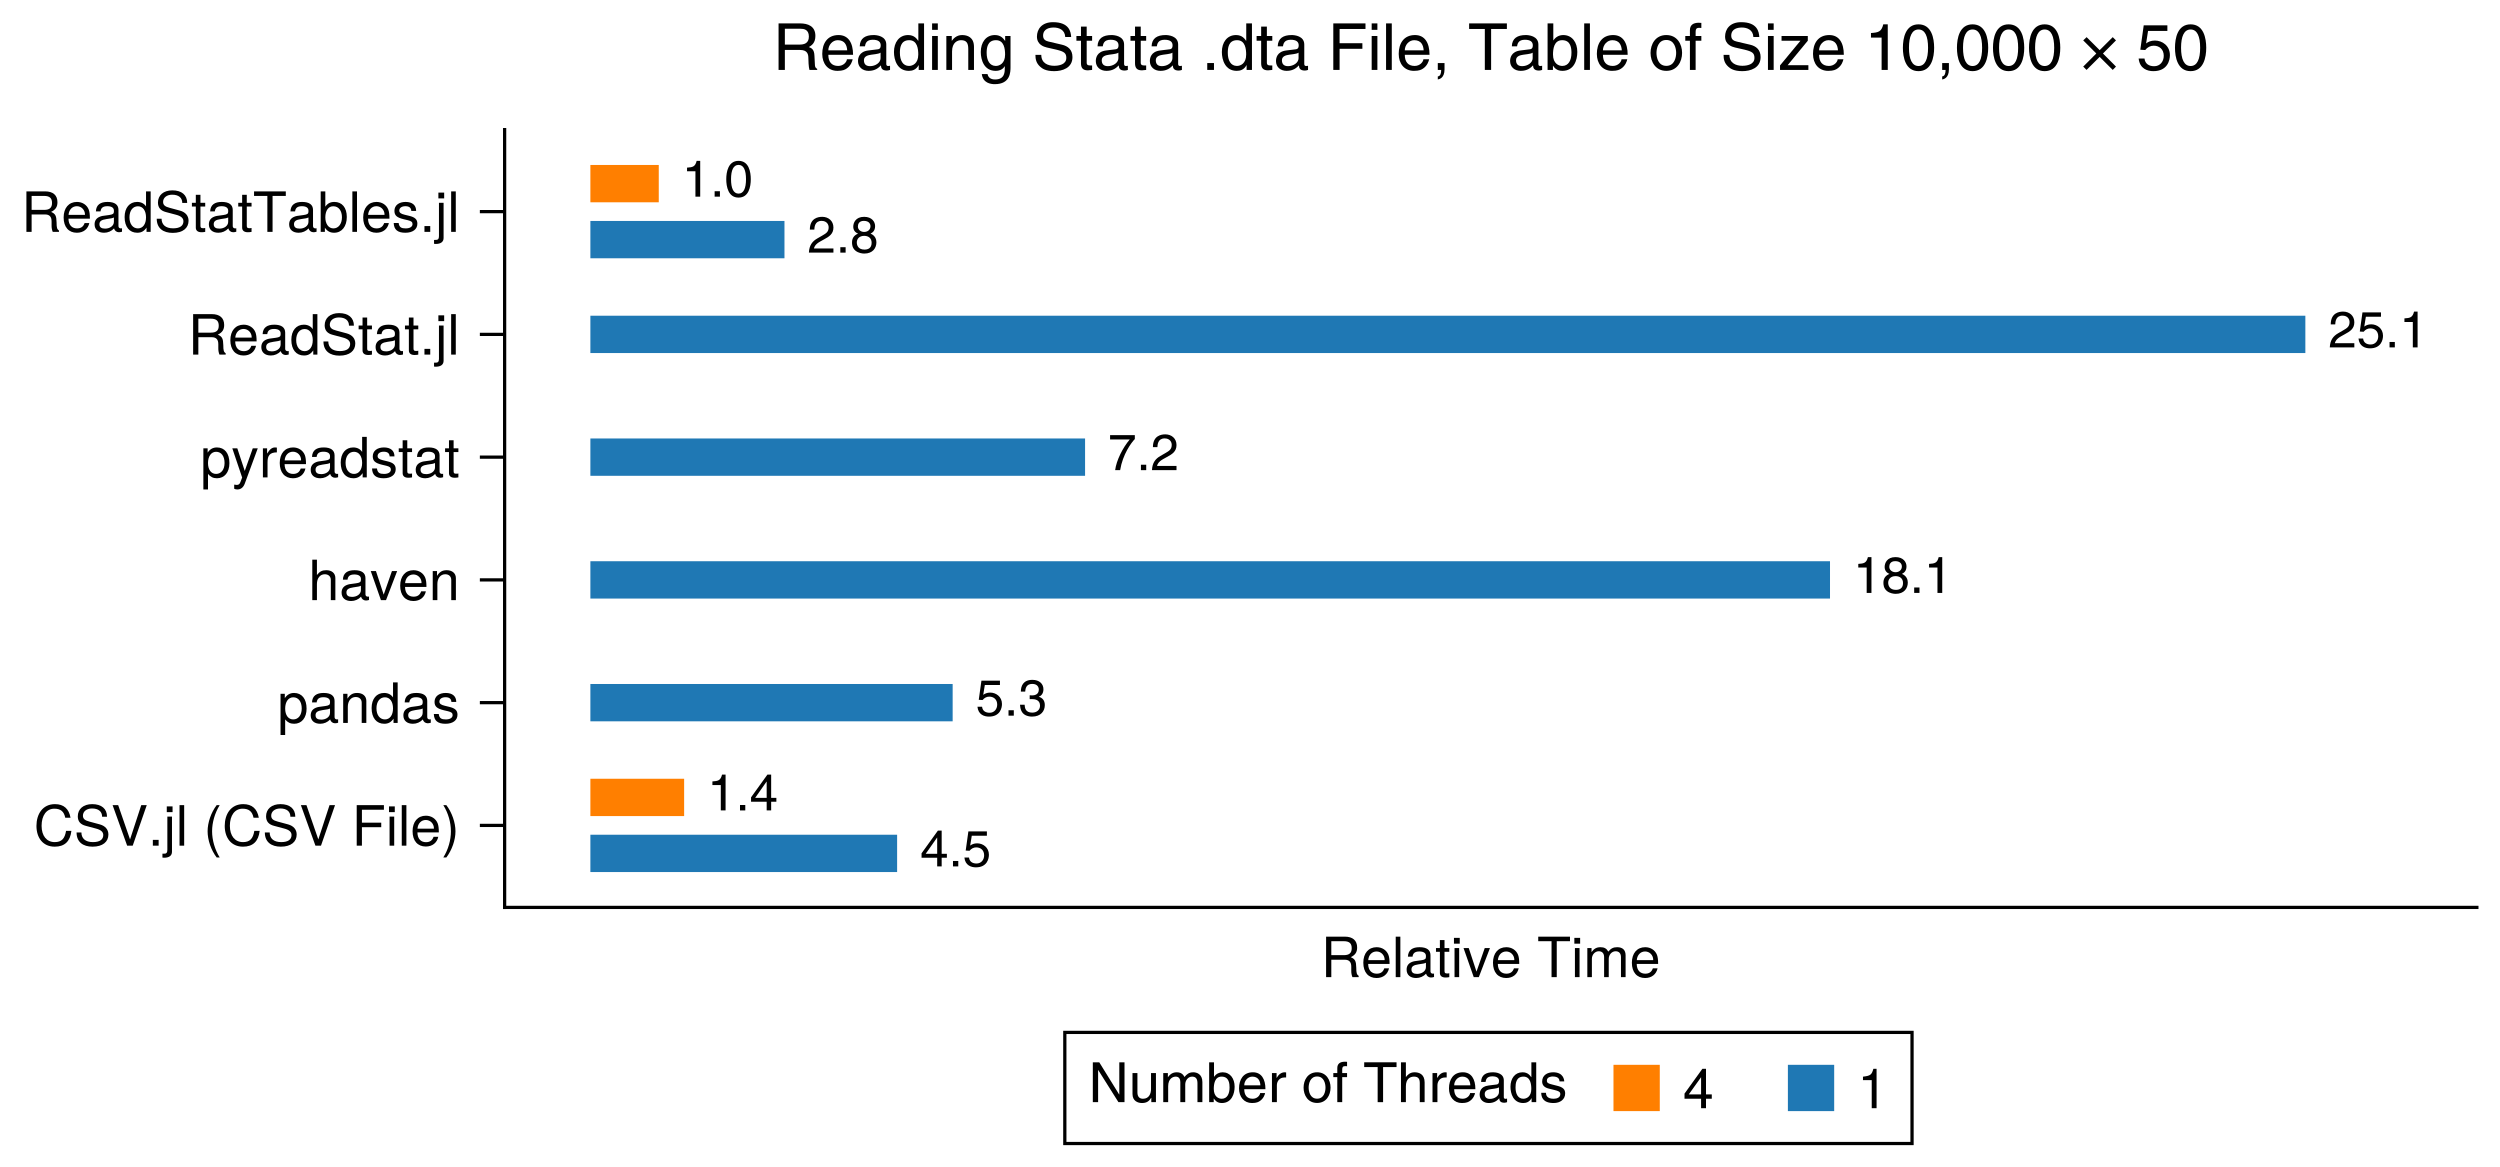 <?xml version="1.0" encoding="UTF-8"?>
<svg xmlns="http://www.w3.org/2000/svg" xmlns:xlink="http://www.w3.org/1999/xlink" width="540pt" height="252pt" viewBox="0 0 540 252" version="1.1">
<defs>
<g>
<symbol overflow="visible" id="glyph0-0-Fu6N20HQ">
<path style="stroke:none;" d="M 0.234 -8.75 C 0.234 -8.75 0.234 0 0.234 0 C 0.234 0 5.641 0 5.641 0 C 5.641 0 5.641 -8.75 5.641 -8.75 C 5.641 -8.75 0.234 -8.75 0.234 -8.75 Z M 0.859 -0.625 C 0.859 -0.625 0.859 -8.125 0.859 -8.125 C 0.859 -8.125 5.016 -8.125 5.016 -8.125 C 5.016 -8.125 5.016 -0.625 5.016 -0.625 C 5.016 -0.625 0.859 -0.625 0.859 -0.625 Z M 0.859 -0.625 "/>
</symbol>
<symbol overflow="visible" id="glyph0-1-Fu6N20HQ">
<path style="stroke:none;" d="M 8.141 0 C 8.141 0 6.797 0 6.797 0 C 6.641 -0.359 6.531 -0.891 6.547 -1.422 C 6.547 -1.422 6.547 -2.203 6.547 -2.203 C 6.562 -3.281 6.094 -3.766 5.109 -3.766 C 5.109 -3.766 2.234 -3.766 2.234 -3.766 C 2.234 -3.766 2.234 0 2.234 0 C 2.234 0 1.109 0 1.109 0 C 1.109 0 1.109 -8.75 1.109 -8.75 C 1.109 -8.75 5.141 -8.75 5.141 -8.75 C 6.859 -8.75 7.812 -7.922 7.812 -6.406 C 7.812 -5.406 7.422 -4.797 6.438 -4.312 C 7.375 -3.906 7.594 -3.484 7.625 -2.047 C 7.625 -0.875 7.734 -0.562 8.141 -0.281 C 8.141 -0.281 8.141 0 8.141 0 Z M 6.641 -6.25 C 6.641 -7.234 6.188 -7.766 4.938 -7.766 C 4.938 -7.766 2.234 -7.766 2.234 -7.766 C 2.234 -7.766 2.234 -4.75 2.234 -4.75 C 2.234 -4.75 4.938 -4.75 4.938 -4.75 C 6.125 -4.75 6.641 -5.219 6.641 -6.25 Z M 6.641 -6.25 "/>
</symbol>
<symbol overflow="visible" id="glyph1-0-Fu6N20HQ">
<path style="stroke:none;" d="M 0.234 -8.75 C 0.234 -8.75 0.234 0 0.234 0 C 0.234 0 5.641 0 5.641 0 C 5.641 0 5.641 -8.75 5.641 -8.75 C 5.641 -8.75 0.234 -8.75 0.234 -8.75 Z M 0.859 -0.625 C 0.859 -0.625 0.859 -8.125 0.859 -8.125 C 0.859 -8.125 5.016 -8.125 5.016 -8.125 C 5.016 -8.125 5.016 -0.625 5.016 -0.625 C 5.016 -0.625 0.859 -0.625 0.859 -0.625 Z M 0.859 -0.625 "/>
</symbol>
<symbol overflow="visible" id="glyph1-1-Fu6N20HQ">
<path style="stroke:none;" d="M 6.156 -2.859 C 6.156 -2.859 1.531 -2.859 1.531 -2.859 C 1.547 -1.422 2.328 -0.75 3.375 -0.75 C 4.172 -0.75 4.734 -1.078 5.016 -1.906 C 5.016 -1.906 6.031 -1.906 6.031 -1.906 C 5.766 -0.641 4.781 0.188 3.344 0.188 C 1.578 0.188 0.484 -1.047 0.484 -3.109 C 0.484 -5.172 1.609 -6.469 3.359 -6.469 C 4.531 -6.469 5.5 -5.844 5.906 -4.812 C 6.078 -4.344 6.156 -3.766 6.156 -2.859 Z M 5.094 -3.75 C 5.094 -4.734 4.328 -5.547 3.344 -5.547 C 2.344 -5.547 1.625 -4.781 1.547 -3.672 C 1.547 -3.672 5.078 -3.672 5.078 -3.672 C 5.094 -3.703 5.094 -3.75 5.094 -3.75 Z M 5.094 -3.75 "/>
</symbol>
<symbol overflow="visible" id="glyph1-2-Fu6N20HQ">
<path style="stroke:none;" d="M 1.812 0 C 1.812 0 0.812 0 0.812 0 C 0.812 0 0.812 -8.75 0.812 -8.75 C 0.812 -8.75 1.812 -8.75 1.812 -8.75 C 1.812 -8.75 1.812 0 1.812 0 Z M 1.812 0 "/>
</symbol>
<symbol overflow="visible" id="glyph1-3-Fu6N20HQ">
<path style="stroke:none;" d="M 6.422 -0.031 C 6.094 0.062 5.938 0.078 5.734 0.078 C 5.25 0.078 4.812 -0.266 4.703 -0.75 C 4.156 -0.156 3.375 0.188 2.562 0.188 C 1.297 0.188 0.5 -0.484 0.5 -1.625 C 0.5 -2.406 0.875 -2.969 1.609 -3.266 C 1.984 -3.422 2.203 -3.469 3.625 -3.641 C 4.422 -3.75 4.672 -3.922 4.672 -4.344 C 4.672 -4.344 4.672 -4.609 4.672 -4.609 C 4.672 -5.203 4.156 -5.547 3.266 -5.547 C 2.328 -5.547 1.875 -5.203 1.781 -4.422 C 1.781 -4.422 0.781 -4.422 0.781 -4.422 C 0.844 -5.875 1.781 -6.469 3.297 -6.469 C 4.844 -6.469 5.656 -5.875 5.656 -4.75 C 5.656 -4.75 5.656 -1.25 5.656 -1.25 C 5.656 -0.938 5.859 -0.75 6.203 -0.75 C 6.266 -0.75 6.312 -0.75 6.422 -0.781 C 6.422 -0.781 6.422 -0.031 6.422 -0.031 Z M 4.672 -2.172 C 4.672 -2.172 4.672 -3.109 4.672 -3.109 C 4.328 -2.953 4.109 -2.906 3.062 -2.766 C 1.984 -2.609 1.547 -2.312 1.547 -1.656 C 1.547 -0.969 2 -0.703 2.781 -0.703 C 3.75 -0.703 4.672 -1.266 4.672 -2.172 Z M 4.672 -2.172 "/>
</symbol>
<symbol overflow="visible" id="glyph1-4-Fu6N20HQ">
<path style="stroke:none;" d="M 3.047 0 C 2.719 0.062 2.469 0.078 2.234 0.078 C 1.453 0.078 1.016 -0.281 1.016 -0.906 C 1.016 -0.906 1.016 -5.469 1.016 -5.469 C 1.016 -5.469 0.172 -5.469 0.172 -5.469 C 0.172 -5.469 0.172 -6.281 0.172 -6.281 C 0.172 -6.281 1.016 -6.281 1.016 -6.281 C 1.016 -6.281 1.016 -8.016 1.016 -8.016 C 1.016 -8.016 2.016 -8.016 2.016 -8.016 C 2.016 -8.016 2.016 -6.281 2.016 -6.281 C 2.016 -6.281 3.047 -6.281 3.047 -6.281 C 3.047 -6.281 3.047 -5.469 3.047 -5.469 C 3.047 -5.469 2.016 -5.469 2.016 -5.469 C 2.016 -5.469 2.016 -1.359 2.016 -1.359 C 2.016 -0.906 2.141 -0.797 2.562 -0.797 C 2.766 -0.797 2.922 -0.797 3.047 -0.844 C 3.047 -0.844 3.047 0 3.047 0 Z M 3.047 0 "/>
</symbol>
<symbol overflow="visible" id="glyph1-5-Fu6N20HQ">
<path style="stroke:none;" d="M 1.844 0 C 1.844 0 0.844 0 0.844 0 C 0.844 0 0.844 -6.281 0.844 -6.281 C 0.844 -6.281 1.844 -6.281 1.844 -6.281 C 1.844 -6.281 1.844 0 1.844 0 Z M 1.969 -7.234 C 1.969 -7.234 0.719 -7.234 0.719 -7.234 C 0.719 -7.234 0.719 -8.484 0.719 -8.484 C 0.719 -8.484 1.969 -8.484 1.969 -8.484 C 1.969 -8.484 1.969 -7.234 1.969 -7.234 Z M 1.969 -7.234 "/>
</symbol>
<symbol overflow="visible" id="glyph1-6-Fu6N20HQ">
<path style="stroke:none;" d="M 5.828 -6.281 C 5.828 -6.281 3.422 0 3.422 0 C 3.422 0 2.328 0 2.328 0 C 2.328 0 0.125 -6.281 0.125 -6.281 C 0.125 -6.281 1.25 -6.281 1.25 -6.281 C 1.25 -6.281 2.922 -1.188 2.922 -1.188 C 2.922 -1.188 4.703 -6.281 4.703 -6.281 C 4.703 -6.281 5.828 -6.281 5.828 -6.281 Z M 5.828 -6.281 "/>
</symbol>
<symbol overflow="visible" id="glyph1-7-Fu6N20HQ">
<path style="stroke:none;" d=""/>
</symbol>
<symbol overflow="visible" id="glyph1-8-Fu6N20HQ">
<path style="stroke:none;" d="M 7.109 -7.766 C 7.109 -7.766 4.25 -7.766 4.25 -7.766 C 4.25 -7.766 4.25 0 4.25 0 C 4.25 0 3.125 0 3.125 0 C 3.125 0 3.125 -7.766 3.125 -7.766 C 3.125 -7.766 0.25 -7.766 0.25 -7.766 C 0.25 -7.766 0.25 -8.75 0.25 -8.75 C 0.25 -8.75 7.109 -8.75 7.109 -8.75 C 7.109 -8.75 7.109 -7.766 7.109 -7.766 Z M 7.109 -7.766 "/>
</symbol>
<symbol overflow="visible" id="glyph1-9-Fu6N20HQ">
<path style="stroke:none;" d="M 9.125 0 C 9.125 0 8.125 0 8.125 0 C 8.125 0 8.125 -4.328 8.125 -4.328 C 8.125 -5.125 7.703 -5.594 6.969 -5.594 C 6.156 -5.594 5.484 -4.859 5.484 -3.953 C 5.484 -3.953 5.484 0 5.484 0 C 5.484 0 4.484 0 4.484 0 C 4.484 0 4.484 -4.328 4.484 -4.328 C 4.484 -5.141 4.062 -5.594 3.328 -5.594 C 2.516 -5.594 1.844 -4.859 1.844 -3.953 C 1.844 -3.953 1.844 0 1.844 0 C 1.844 0 0.859 0 0.859 0 C 0.859 0 0.859 -6.281 0.859 -6.281 C 0.859 -6.281 1.766 -6.281 1.766 -6.281 C 1.766 -6.281 1.766 -5.406 1.766 -5.406 C 2.297 -6.156 2.859 -6.469 3.703 -6.469 C 4.516 -6.469 5.016 -6.188 5.391 -5.516 C 5.969 -6.219 6.484 -6.469 7.312 -6.469 C 8.5 -6.469 9.125 -5.844 9.125 -4.719 C 9.125 -4.719 9.125 0 9.125 0 Z M 9.125 0 "/>
</symbol>
<symbol overflow="visible" id="glyph1-1-Fu6N20HQ0">
<path style="stroke:none;" d="M 8.141 0 C 8.141 0 6.797 0 6.797 0 C 6.641 -0.359 6.531 -0.891 6.547 -1.422 C 6.547 -1.422 6.547 -2.203 6.547 -2.203 C 6.562 -3.281 6.094 -3.766 5.109 -3.766 C 5.109 -3.766 2.234 -3.766 2.234 -3.766 C 2.234 -3.766 2.234 0 2.234 0 C 2.234 0 1.109 0 1.109 0 C 1.109 0 1.109 -8.75 1.109 -8.75 C 1.109 -8.75 5.141 -8.75 5.141 -8.75 C 6.859 -8.75 7.812 -7.922 7.812 -6.406 C 7.812 -5.406 7.422 -4.797 6.438 -4.312 C 7.375 -3.906 7.594 -3.484 7.625 -2.047 C 7.625 -0.875 7.734 -0.562 8.141 -0.281 C 8.141 -0.281 8.141 0 8.141 0 Z M 6.641 -6.25 C 6.641 -7.234 6.188 -7.766 4.938 -7.766 C 4.938 -7.766 2.234 -7.766 2.234 -7.766 C 2.234 -7.766 2.234 -4.75 2.234 -4.75 C 2.234 -4.75 4.938 -4.75 4.938 -4.75 C 6.125 -4.75 6.641 -5.219 6.641 -6.25 Z M 6.641 -6.25 "/>
</symbol>
<symbol overflow="visible" id="glyph1-1-Fu6N20HQ1">
<path style="stroke:none;" d="M 5.938 0 C 5.938 0 5.047 0 5.047 0 C 5.047 0 5.047 -0.922 5.047 -0.922 C 4.516 -0.141 3.906 0.188 3.047 0.188 C 1.359 0.188 0.312 -1.078 0.312 -3.203 C 0.312 -5.203 1.375 -6.469 3.016 -6.469 C 3.859 -6.469 4.531 -6.125 4.938 -5.5 C 4.938 -5.5 4.938 -8.75 4.938 -8.75 C 4.938 -8.75 5.938 -8.75 5.938 -8.75 C 5.938 -8.75 5.938 0 5.938 0 Z M 4.938 -3.125 C 4.938 -4.578 4.266 -5.531 3.188 -5.531 C 2.094 -5.531 1.359 -4.609 1.359 -3.141 C 1.359 -1.688 2.094 -0.75 3.188 -0.75 C 4.25 -0.75 4.938 -1.672 4.938 -3.125 Z M 4.938 -3.125 "/>
</symbol>
<symbol overflow="visible" id="glyph1-1-Fu6N20HQ2">
<path style="stroke:none;" d="M 7.453 -2.406 C 7.453 -0.844 6.25 0.219 4.031 0.219 C 1.969 0.219 0.578 -0.781 0.578 -2.844 C 0.578 -2.844 1.625 -2.844 1.625 -2.844 C 1.625 -1.594 2.453 -0.766 4.109 -0.766 C 5.609 -0.766 6.344 -1.328 6.344 -2.297 C 6.344 -2.969 5.828 -3.422 4.734 -3.703 C 4.734 -3.703 2.562 -4.281 2.562 -4.281 C 1.406 -4.578 0.844 -5.25 0.844 -6.328 C 0.844 -7.906 2.031 -8.969 3.953 -8.969 C 5.969 -8.969 7.156 -7.969 7.156 -6.25 C 7.156 -6.25 6.094 -6.25 6.094 -6.25 C 6.094 -7.391 5.297 -8.031 3.906 -8.031 C 2.734 -8.031 1.953 -7.375 1.953 -6.484 C 1.953 -5.812 2.344 -5.453 3.391 -5.188 C 3.391 -5.188 5.594 -4.594 5.594 -4.594 C 6.781 -4.266 7.453 -3.484 7.453 -2.406 Z M 7.453 -2.406 "/>
</symbol>
<symbol overflow="visible" id="glyph1-1-Fu6N20HQ3">
<path style="stroke:none;" d="M 5.516 -1.766 C 5.516 -0.547 4.5 0.188 2.922 0.188 C 1.266 0.188 0.453 -0.469 0.406 -1.922 C 0.406 -1.922 1.469 -1.922 1.469 -1.922 C 1.594 -0.953 2.094 -0.75 3 -0.75 C 3.875 -0.75 4.469 -1.094 4.469 -1.688 C 4.469 -2.141 4.188 -2.344 3.484 -2.516 C 3.484 -2.516 2.562 -2.734 2.562 -2.734 C 1.062 -3.094 0.562 -3.562 0.562 -4.547 C 0.562 -5.719 1.516 -6.469 2.969 -6.469 C 4.422 -6.469 5.25 -5.766 5.25 -4.531 C 5.25 -4.531 4.203 -4.531 4.203 -4.531 C 4.172 -5.203 3.75 -5.547 2.938 -5.547 C 2.125 -5.547 1.609 -5.172 1.609 -4.594 C 1.609 -4.156 1.953 -3.891 2.766 -3.703 C 2.766 -3.703 3.734 -3.469 3.734 -3.469 C 4.984 -3.172 5.516 -2.703 5.516 -1.766 Z M 5.516 -1.766 "/>
</symbol>
<symbol overflow="visible" id="glyph1-1-Fu6N20HQ4">
<path style="stroke:none;" d="M 2.297 0 C 2.297 0 1.047 0 1.047 0 C 1.047 0 1.047 -1.25 1.047 -1.25 C 1.047 -1.25 2.297 -1.25 2.297 -1.25 C 2.297 -1.25 2.297 0 2.297 0 Z M 2.297 0 "/>
</symbol>
<symbol overflow="visible" id="glyph1-1-Fu6N20HQ5">
<path style="stroke:none;" d="M 1.844 1.312 C 1.844 2.156 1.25 2.609 0.125 2.609 C -0.031 2.609 -0.094 2.609 -0.219 2.578 C -0.219 2.578 -0.219 1.734 -0.219 1.734 C -0.219 1.734 0.031 1.734 0.031 1.734 C 0.641 1.781 0.844 1.516 0.844 0.906 C 0.844 0.906 0.844 -6.281 0.844 -6.281 C 0.844 -6.281 1.844 -6.281 1.844 -6.281 C 1.844 -6.281 1.844 1.312 1.844 1.312 Z M 1.969 -7.234 C 1.969 -7.234 0.719 -7.234 0.719 -7.234 C 0.719 -7.234 0.719 -8.484 0.719 -8.484 C 0.719 -8.484 1.969 -8.484 1.969 -8.484 C 1.969 -8.484 1.969 -7.234 1.969 -7.234 Z M 1.969 -7.234 "/>
</symbol>
<symbol overflow="visible" id="glyph1-1-Fu6N20HQ6">
<path style="stroke:none;" d="M 3.859 -5.406 C 2.297 -5.391 1.844 -4.688 1.844 -3.266 C 1.844 -3.266 1.844 0 1.844 0 C 1.844 0 0.844 0 0.844 0 C 0.844 0 0.844 -6.281 0.844 -6.281 C 0.844 -6.281 1.75 -6.281 1.75 -6.281 C 1.75 -6.281 1.75 -5.141 1.75 -5.141 C 2.328 -6.078 2.812 -6.469 3.469 -6.469 C 3.594 -6.469 3.688 -6.453 3.859 -6.438 C 3.859 -6.438 3.859 -5.406 3.859 -5.406 Z M 3.859 -5.406 "/>
</symbol>
<symbol overflow="visible" id="glyph1-1-Fu6N20HQ7">
<path style="stroke:none;" d="M 5.828 0 C 5.828 0 4.844 0 4.844 0 C 4.844 0 4.844 -4.359 4.844 -4.359 C 4.844 -5.188 4.25 -5.594 3.547 -5.594 C 2.516 -5.594 1.844 -4.75 1.844 -3.469 C 1.844 -3.469 1.844 0 1.844 0 C 1.844 0 0.844 0 0.844 0 C 0.844 0 0.844 -8.75 0.844 -8.75 C 0.844 -8.75 1.844 -8.75 1.844 -8.75 C 1.844 -8.75 1.844 -5.422 1.844 -5.422 C 2.422 -6.188 2.969 -6.469 3.859 -6.469 C 5.078 -6.469 5.828 -5.812 5.828 -4.75 C 5.828 -4.75 5.828 0 5.828 0 Z M 5.828 0 "/>
</symbol>
<symbol overflow="visible" id="glyph1-1-Fu6N20HQ8">
<path style="stroke:none;" d="M 5.844 0 C 5.844 0 4.844 0 4.844 0 C 4.844 0 4.844 -4.359 4.844 -4.359 C 4.844 -5.109 4.344 -5.594 3.547 -5.594 C 2.531 -5.594 1.844 -4.75 1.844 -3.469 C 1.844 -3.469 1.844 0 1.844 0 C 1.844 0 0.844 0 0.844 0 C 0.844 0 0.844 -6.281 0.844 -6.281 C 0.844 -6.281 1.766 -6.281 1.766 -6.281 C 1.766 -6.281 1.766 -5.234 1.766 -5.234 C 2.312 -6.109 2.922 -6.469 3.859 -6.469 C 5.062 -6.469 5.844 -5.797 5.844 -4.75 C 5.844 -4.75 5.844 0 5.844 0 Z M 5.844 0 "/>
</symbol>
<symbol overflow="visible" id="glyph1-1-Fu6N20HQ9">
<path style="stroke:none;" d="M 6.281 -3.078 C 6.281 -1.078 5.203 0.188 3.594 0.188 C 2.766 0.188 2.188 -0.109 1.656 -0.75 C 1.656 -0.75 1.656 2.609 1.656 2.609 C 1.656 2.609 0.656 2.609 0.656 2.609 C 0.656 2.609 0.656 -6.281 0.656 -6.281 C 0.656 -6.281 1.578 -6.281 1.578 -6.281 C 1.578 -6.281 1.578 -5.344 1.578 -5.344 C 2.047 -6.078 2.719 -6.469 3.578 -6.469 C 5.25 -6.469 6.281 -5.203 6.281 -3.078 Z M 5.234 -3.109 C 5.234 -4.609 4.516 -5.531 3.406 -5.531 C 2.359 -5.531 1.656 -4.578 1.656 -3.094 C 1.656 -1.625 2.359 -0.75 3.406 -0.75 C 4.5 -0.75 5.234 -1.688 5.234 -3.109 Z M 5.234 -3.109 "/>
</symbol>
<symbol overflow="visible" id="glyph1-2-Fu6N20HQ0">
<path style="stroke:none;" d="M 3.484 2.547 C 3.484 2.547 2.828 2.547 2.828 2.547 C 1.625 0.969 0.875 -1.219 0.875 -3.109 C 0.875 -4.984 1.625 -7.172 2.828 -8.75 C 2.828 -8.75 3.484 -8.75 3.484 -8.75 C 2.438 -7.047 1.844 -5.016 1.844 -3.109 C 1.844 -1.188 2.438 0.828 3.484 2.547 Z M 3.484 2.547 "/>
</symbol>
<symbol overflow="visible" id="glyph1-2-Fu6N20HQ1">
<path style="stroke:none;" d="M 8.125 -3.188 C 7.859 -0.906 6.656 0.219 4.531 0.219 C 1.953 0.219 0.578 -1.719 0.578 -4.266 C 0.578 -6.828 1.922 -8.969 4.578 -8.969 C 6.484 -8.969 7.594 -7.953 7.938 -6.031 C 7.938 -6.031 6.797 -6.031 6.797 -6.031 C 6.531 -7.375 5.812 -7.984 4.438 -7.984 C 2.75 -7.984 1.688 -6.531 1.688 -4.281 C 1.688 -2.094 2.797 -0.766 4.531 -0.766 C 6.016 -0.766 6.703 -1.531 6.969 -3.188 C 6.969 -3.188 8.125 -3.188 8.125 -3.188 Z M 8.125 -3.188 "/>
</symbol>
<symbol overflow="visible" id="glyph1-2-Fu6N20HQ2">
<path style="stroke:none;" d="M 7.734 -8.75 C 7.734 -8.75 4.703 0 4.703 0 C 4.703 0 3.5 0 3.5 0 C 3.5 0 0.359 -8.75 0.359 -8.75 C 0.359 -8.75 1.562 -8.75 1.562 -8.75 C 1.562 -8.75 4.125 -1.344 4.125 -1.344 C 4.125 -1.344 6.547 -8.75 6.547 -8.75 C 6.547 -8.75 7.734 -8.75 7.734 -8.75 Z M 7.734 -8.75 "/>
</symbol>
<symbol overflow="visible" id="glyph1-2-Fu6N20HQ3">
<path style="stroke:none;" d="M 6.953 -7.766 C 6.953 -7.766 2.203 -7.766 2.203 -7.766 C 2.203 -7.766 2.203 -4.969 2.203 -4.969 C 2.203 -4.969 6.375 -4.969 6.375 -4.969 C 6.375 -4.969 6.375 -3.984 6.375 -3.984 C 6.375 -3.984 2.203 -3.984 2.203 -3.984 C 2.203 -3.984 2.203 0 2.203 0 C 2.203 0 1.078 0 1.078 0 C 1.078 0 1.078 -8.75 1.078 -8.75 C 1.078 -8.75 6.953 -8.75 6.953 -8.75 C 6.953 -8.75 6.953 -7.766 6.953 -7.766 Z M 6.953 -7.766 "/>
</symbol>
<symbol overflow="visible" id="glyph1-2-Fu6N20HQ4">
<path style="stroke:none;" d="M 3.078 -3.094 C 3.078 -1.219 2.312 0.969 1.109 2.547 C 1.109 2.547 0.453 2.547 0.453 2.547 C 1.516 0.844 2.094 -1.188 2.094 -3.094 C 2.094 -5.016 1.516 -7.031 0.453 -8.75 C 0.453 -8.75 1.109 -8.75 1.109 -8.75 C 2.312 -7.172 3.078 -4.984 3.078 -3.094 Z M 3.078 -3.094 "/>
</symbol>
<symbol overflow="visible" id="glyph2-0-Fu6N20HQ">
<path style="stroke:none;" d="M 0.234 -8.75 C 0.234 -8.75 0.234 0 0.234 0 C 0.234 0 5.641 0 5.641 0 C 5.641 0 5.641 -8.75 5.641 -8.75 C 5.641 -8.75 0.234 -8.75 0.234 -8.75 Z M 0.859 -0.625 C 0.859 -0.625 0.859 -8.125 0.859 -8.125 C 0.859 -8.125 5.016 -8.125 5.016 -8.125 C 5.016 -8.125 5.016 -0.625 5.016 -0.625 C 5.016 -0.625 0.859 -0.625 0.859 -0.625 Z M 0.859 -0.625 "/>
</symbol>
<symbol overflow="visible" id="glyph2-1-Fu6N20HQ">
<path style="stroke:none;" d="M 6.156 -2.859 C 6.156 -2.859 1.531 -2.859 1.531 -2.859 C 1.547 -1.422 2.328 -0.75 3.375 -0.75 C 4.172 -0.75 4.734 -1.078 5.016 -1.906 C 5.016 -1.906 6.031 -1.906 6.031 -1.906 C 5.766 -0.641 4.781 0.188 3.344 0.188 C 1.578 0.188 0.484 -1.047 0.484 -3.109 C 0.484 -5.172 1.609 -6.469 3.359 -6.469 C 4.531 -6.469 5.5 -5.844 5.906 -4.812 C 6.078 -4.344 6.156 -3.766 6.156 -2.859 Z M 5.094 -3.75 C 5.094 -4.734 4.328 -5.547 3.344 -5.547 C 2.344 -5.547 1.625 -4.781 1.547 -3.672 C 1.547 -3.672 5.078 -3.672 5.078 -3.672 C 5.094 -3.703 5.094 -3.75 5.094 -3.75 Z M 5.094 -3.75 "/>
</symbol>
<symbol overflow="visible" id="glyph2-2-Fu6N20HQ">
<path style="stroke:none;" d="M 8.125 -3.188 C 7.859 -0.906 6.656 0.219 4.531 0.219 C 1.953 0.219 0.578 -1.719 0.578 -4.266 C 0.578 -6.828 1.922 -8.969 4.578 -8.969 C 6.484 -8.969 7.594 -7.953 7.938 -6.031 C 7.938 -6.031 6.797 -6.031 6.797 -6.031 C 6.531 -7.375 5.812 -7.984 4.438 -7.984 C 2.75 -7.984 1.688 -6.531 1.688 -4.281 C 1.688 -2.094 2.797 -0.766 4.531 -0.766 C 6.016 -0.766 6.703 -1.531 6.969 -3.188 C 6.969 -3.188 8.125 -3.188 8.125 -3.188 Z M 8.125 -3.188 "/>
</symbol>
<symbol overflow="visible" id="glyph2-3-Fu6N20HQ">
<path style="stroke:none;" d="M 7.453 -2.406 C 7.453 -0.844 6.25 0.219 4.031 0.219 C 1.969 0.219 0.578 -0.781 0.578 -2.844 C 0.578 -2.844 1.625 -2.844 1.625 -2.844 C 1.625 -1.594 2.453 -0.766 4.109 -0.766 C 5.609 -0.766 6.344 -1.328 6.344 -2.297 C 6.344 -2.969 5.828 -3.422 4.734 -3.703 C 4.734 -3.703 2.562 -4.281 2.562 -4.281 C 1.406 -4.578 0.844 -5.25 0.844 -6.328 C 0.844 -7.906 2.031 -8.969 3.953 -8.969 C 5.969 -8.969 7.156 -7.969 7.156 -6.25 C 7.156 -6.25 6.094 -6.25 6.094 -6.25 C 6.094 -7.391 5.297 -8.031 3.906 -8.031 C 2.734 -8.031 1.953 -7.375 1.953 -6.484 C 1.953 -5.812 2.344 -5.453 3.391 -5.188 C 3.391 -5.188 5.594 -4.594 5.594 -4.594 C 6.781 -4.266 7.453 -3.484 7.453 -2.406 Z M 7.453 -2.406 "/>
</symbol>
<symbol overflow="visible" id="glyph3-0-Fu6N20HQ">
<path style="stroke:none;" d="M 0.234 -8.75 C 0.234 -8.75 0.234 0 0.234 0 C 0.234 0 5.641 0 5.641 0 C 5.641 0 5.641 -8.75 5.641 -8.75 C 5.641 -8.75 0.234 -8.75 0.234 -8.75 Z M 0.859 -0.625 C 0.859 -0.625 0.859 -8.125 0.859 -8.125 C 0.859 -8.125 5.016 -8.125 5.016 -8.125 C 5.016 -8.125 5.016 -0.625 5.016 -0.625 C 5.016 -0.625 0.859 -0.625 0.859 -0.625 Z M 0.859 -0.625 "/>
</symbol>
<symbol overflow="visible" id="glyph3-1-Fu6N20HQ">
<path style="stroke:none;" d="M 7.109 -7.766 C 7.109 -7.766 4.25 -7.766 4.25 -7.766 C 4.25 -7.766 4.25 0 4.25 0 C 4.25 0 3.125 0 3.125 0 C 3.125 0 3.125 -7.766 3.125 -7.766 C 3.125 -7.766 0.25 -7.766 0.25 -7.766 C 0.25 -7.766 0.25 -8.75 0.25 -8.75 C 0.25 -8.75 7.109 -8.75 7.109 -8.75 C 7.109 -8.75 7.109 -7.766 7.109 -7.766 Z M 7.109 -7.766 "/>
</symbol>
<symbol overflow="visible" id="glyph4-0-Fu6N20HQ">
<path style="stroke:none;" d="M 0.234 -8.75 C 0.234 -8.75 0.234 0 0.234 0 C 0.234 0 5.641 0 5.641 0 C 5.641 0 5.641 -8.75 5.641 -8.75 C 5.641 -8.75 0.234 -8.75 0.234 -8.75 Z M 0.859 -0.625 C 0.859 -0.625 0.859 -8.125 0.859 -8.125 C 0.859 -8.125 5.016 -8.125 5.016 -8.125 C 5.016 -8.125 5.016 -0.625 5.016 -0.625 C 5.016 -0.625 0.859 -0.625 0.859 -0.625 Z M 0.859 -0.625 "/>
</symbol>
<symbol overflow="visible" id="glyph4-1-Fu6N20HQ">
<path style="stroke:none;" d="M 6.422 -0.031 C 6.094 0.062 5.938 0.078 5.734 0.078 C 5.25 0.078 4.812 -0.266 4.703 -0.75 C 4.156 -0.156 3.375 0.188 2.562 0.188 C 1.297 0.188 0.5 -0.484 0.5 -1.625 C 0.5 -2.406 0.875 -2.969 1.609 -3.266 C 1.984 -3.422 2.203 -3.469 3.625 -3.641 C 4.422 -3.75 4.672 -3.922 4.672 -4.344 C 4.672 -4.344 4.672 -4.609 4.672 -4.609 C 4.672 -5.203 4.156 -5.547 3.266 -5.547 C 2.328 -5.547 1.875 -5.203 1.781 -4.422 C 1.781 -4.422 0.781 -4.422 0.781 -4.422 C 0.844 -5.875 1.781 -6.469 3.297 -6.469 C 4.844 -6.469 5.656 -5.875 5.656 -4.75 C 5.656 -4.75 5.656 -1.25 5.656 -1.25 C 5.656 -0.938 5.859 -0.75 6.203 -0.75 C 6.266 -0.75 6.312 -0.75 6.422 -0.781 C 6.422 -0.781 6.422 -0.031 6.422 -0.031 Z M 4.672 -2.172 C 4.672 -2.172 4.672 -3.109 4.672 -3.109 C 4.328 -2.953 4.109 -2.906 3.062 -2.766 C 1.984 -2.609 1.547 -2.312 1.547 -1.656 C 1.547 -0.969 2 -0.703 2.781 -0.703 C 3.75 -0.703 4.672 -1.266 4.672 -2.172 Z M 4.672 -2.172 "/>
</symbol>
<symbol overflow="visible" id="glyph5-0-Fu6N20HQ">
<path style="stroke:none;" d="M 0.234 -8.75 C 0.234 -8.75 0.234 0 0.234 0 C 0.234 0 5.641 0 5.641 0 C 5.641 0 5.641 -8.75 5.641 -8.75 C 5.641 -8.75 0.234 -8.75 0.234 -8.75 Z M 0.859 -0.625 C 0.859 -0.625 0.859 -8.125 0.859 -8.125 C 0.859 -8.125 5.016 -8.125 5.016 -8.125 C 5.016 -8.125 5.016 -0.625 5.016 -0.625 C 5.016 -0.625 0.859 -0.625 0.859 -0.625 Z M 0.859 -0.625 "/>
</symbol>
<symbol overflow="visible" id="glyph5-1-Fu6N20HQ">
<path style="stroke:none;" d="M 6.281 -3.219 C 6.281 -1.172 5.203 0.188 3.547 0.188 C 2.656 0.188 2.031 -0.172 1.547 -0.906 C 1.547 -0.906 1.547 0 1.547 0 C 1.547 0 0.641 0 0.641 0 C 0.641 0 0.641 -8.75 0.641 -8.75 C 0.641 -8.75 1.641 -8.75 1.641 -8.75 C 1.641 -8.75 1.641 -5.438 1.641 -5.438 C 2.109 -6.141 2.719 -6.469 3.594 -6.469 C 5.25 -6.469 6.281 -5.25 6.281 -3.219 Z M 5.234 -3.156 C 5.234 -4.562 4.516 -5.531 3.391 -5.531 C 2.344 -5.578 1.641 -4.625 1.641 -3.141 C 1.641 -1.719 2.344 -0.75 3.391 -0.75 C 4.484 -0.75 5.234 -1.734 5.234 -3.156 Z M 5.234 -3.156 "/>
</symbol>
<symbol overflow="visible" id="glyph5-2-Fu6N20HQ">
<path style="stroke:none;" d="M 6.156 -2.859 C 6.156 -2.859 1.531 -2.859 1.531 -2.859 C 1.547 -1.422 2.328 -0.75 3.375 -0.75 C 4.172 -0.75 4.734 -1.078 5.016 -1.906 C 5.016 -1.906 6.031 -1.906 6.031 -1.906 C 5.766 -0.641 4.781 0.188 3.344 0.188 C 1.578 0.188 0.484 -1.047 0.484 -3.109 C 0.484 -5.172 1.609 -6.469 3.359 -6.469 C 4.531 -6.469 5.5 -5.844 5.906 -4.812 C 6.078 -4.344 6.156 -3.766 6.156 -2.859 Z M 5.094 -3.75 C 5.094 -4.734 4.328 -5.547 3.344 -5.547 C 2.344 -5.547 1.625 -4.781 1.547 -3.672 C 1.547 -3.672 5.078 -3.672 5.078 -3.672 C 5.094 -3.703 5.094 -3.75 5.094 -3.75 Z M 5.094 -3.75 "/>
</symbol>
<symbol overflow="visible" id="glyph5-3-Fu6N20HQ">
<path style="stroke:none;" d="M 5.516 -1.766 C 5.516 -0.547 4.5 0.188 2.922 0.188 C 1.266 0.188 0.453 -0.469 0.406 -1.922 C 0.406 -1.922 1.469 -1.922 1.469 -1.922 C 1.594 -0.953 2.094 -0.75 3 -0.75 C 3.875 -0.75 4.469 -1.094 4.469 -1.688 C 4.469 -2.141 4.188 -2.344 3.484 -2.516 C 3.484 -2.516 2.562 -2.734 2.562 -2.734 C 1.062 -3.094 0.562 -3.562 0.562 -4.547 C 0.562 -5.719 1.516 -6.469 2.969 -6.469 C 4.422 -6.469 5.25 -5.766 5.25 -4.531 C 5.25 -4.531 4.203 -4.531 4.203 -4.531 C 4.172 -5.203 3.75 -5.547 2.938 -5.547 C 2.125 -5.547 1.609 -5.172 1.609 -4.594 C 1.609 -4.156 1.953 -3.891 2.766 -3.703 C 2.766 -3.703 3.734 -3.469 3.734 -3.469 C 4.984 -3.172 5.516 -2.703 5.516 -1.766 Z M 5.516 -1.766 "/>
</symbol>
<symbol overflow="visible" id="glyph6-0-Fu6N20HQ">
<path style="stroke:none;" d="M 0.234 -8.75 C 0.234 -8.75 0.234 0 0.234 0 C 0.234 0 5.641 0 5.641 0 C 5.641 0 5.641 -8.75 5.641 -8.75 C 5.641 -8.75 0.234 -8.75 0.234 -8.75 Z M 0.859 -0.625 C 0.859 -0.625 0.859 -8.125 0.859 -8.125 C 0.859 -8.125 5.016 -8.125 5.016 -8.125 C 5.016 -8.125 5.016 -0.625 5.016 -0.625 C 5.016 -0.625 0.859 -0.625 0.859 -0.625 Z M 0.859 -0.625 "/>
</symbol>
<symbol overflow="visible" id="glyph6-1-Fu6N20HQ">
<path style="stroke:none;" d="M 8.141 0 C 8.141 0 6.797 0 6.797 0 C 6.641 -0.359 6.531 -0.891 6.547 -1.422 C 6.547 -1.422 6.547 -2.203 6.547 -2.203 C 6.562 -3.281 6.094 -3.766 5.109 -3.766 C 5.109 -3.766 2.234 -3.766 2.234 -3.766 C 2.234 -3.766 2.234 0 2.234 0 C 2.234 0 1.109 0 1.109 0 C 1.109 0 1.109 -8.75 1.109 -8.75 C 1.109 -8.75 5.141 -8.75 5.141 -8.75 C 6.859 -8.75 7.812 -7.922 7.812 -6.406 C 7.812 -5.406 7.422 -4.797 6.438 -4.312 C 7.375 -3.906 7.594 -3.484 7.625 -2.047 C 7.625 -0.875 7.734 -0.562 8.141 -0.281 C 8.141 -0.281 8.141 0 8.141 0 Z M 6.641 -6.25 C 6.641 -7.234 6.188 -7.766 4.938 -7.766 C 4.938 -7.766 2.234 -7.766 2.234 -7.766 C 2.234 -7.766 2.234 -4.75 2.234 -4.75 C 2.234 -4.75 4.938 -4.75 4.938 -4.75 C 6.125 -4.75 6.641 -5.219 6.641 -6.25 Z M 6.641 -6.25 "/>
</symbol>
<symbol overflow="visible" id="glyph6-2-Fu6N20HQ">
<path style="stroke:none;" d="M 6.281 -3.078 C 6.281 -1.078 5.203 0.188 3.594 0.188 C 2.766 0.188 2.188 -0.109 1.656 -0.75 C 1.656 -0.75 1.656 2.609 1.656 2.609 C 1.656 2.609 0.656 2.609 0.656 2.609 C 0.656 2.609 0.656 -6.281 0.656 -6.281 C 0.656 -6.281 1.578 -6.281 1.578 -6.281 C 1.578 -6.281 1.578 -5.344 1.578 -5.344 C 2.047 -6.078 2.719 -6.469 3.578 -6.469 C 5.25 -6.469 6.281 -5.203 6.281 -3.078 Z M 5.234 -3.109 C 5.234 -4.609 4.516 -5.531 3.406 -5.531 C 2.359 -5.531 1.656 -4.578 1.656 -3.094 C 1.656 -1.625 2.359 -0.75 3.406 -0.75 C 4.5 -0.75 5.234 -1.688 5.234 -3.109 Z M 5.234 -3.109 "/>
</symbol>
<symbol overflow="visible" id="glyph6-3-Fu6N20HQ">
<path style="stroke:none;" d="M 5.734 -6.281 C 5.734 -6.281 2.938 1.312 2.938 1.312 C 2.609 2.219 2.031 2.609 1.312 2.609 C 1.062 2.609 0.859 2.562 0.641 2.453 C 0.641 2.453 0.641 1.562 0.641 1.562 C 0.859 1.609 1.031 1.625 1.172 1.625 C 1.609 1.625 1.812 1.469 1.984 1.016 C 1.984 1.016 2.359 0.031 2.359 0.031 C 2.359 0.031 0.234 -6.281 0.234 -6.281 C 0.234 -6.281 1.312 -6.281 1.312 -6.281 C 1.312 -6.281 2.922 -1.391 2.922 -1.391 C 2.922 -1.391 4.656 -6.281 4.656 -6.281 C 4.656 -6.281 5.734 -6.281 5.734 -6.281 Z M 5.734 -6.281 "/>
</symbol>
<symbol overflow="visible" id="glyph7-0-Fu6N20HQ">
<path style="stroke:none;" d="M 0.234 -8.75 C 0.234 -8.75 0.234 0 0.234 0 C 0.234 0 5.641 0 5.641 0 C 5.641 0 5.641 -8.75 5.641 -8.75 C 5.641 -8.75 0.234 -8.75 0.234 -8.75 Z M 0.859 -0.625 C 0.859 -0.625 0.859 -8.125 0.859 -8.125 C 0.859 -8.125 5.016 -8.125 5.016 -8.125 C 5.016 -8.125 5.016 -0.625 5.016 -0.625 C 5.016 -0.625 0.859 -0.625 0.859 -0.625 Z M 0.859 -0.625 "/>
</symbol>
<symbol overflow="visible" id="glyph7-1-Fu6N20HQ">
<path style="stroke:none;" d="M 7.734 -8.75 C 7.734 -8.75 4.703 0 4.703 0 C 4.703 0 3.5 0 3.5 0 C 3.5 0 0.359 -8.75 0.359 -8.75 C 0.359 -8.75 1.562 -8.75 1.562 -8.75 C 1.562 -8.75 4.125 -1.344 4.125 -1.344 C 4.125 -1.344 6.547 -8.75 6.547 -8.75 C 6.547 -8.75 7.734 -8.75 7.734 -8.75 Z M 7.734 -8.75 "/>
</symbol>
<symbol overflow="visible" id="glyph8-0-Fu6N20HQ">
<path style="stroke:none;" d="M 0.234 -8.75 C 0.234 -8.75 0.234 0 0.234 0 C 0.234 0 5.641 0 5.641 0 C 5.641 0 5.641 -8.75 5.641 -8.75 C 5.641 -8.75 0.234 -8.75 0.234 -8.75 Z M 0.859 -0.625 C 0.859 -0.625 0.859 -8.125 0.859 -8.125 C 0.859 -8.125 5.016 -8.125 5.016 -8.125 C 5.016 -8.125 5.016 -0.625 5.016 -0.625 C 5.016 -0.625 0.859 -0.625 0.859 -0.625 Z M 0.859 -0.625 "/>
</symbol>
<symbol overflow="visible" id="glyph8-1-Fu6N20HQ">
<path style="stroke:none;" d="M 7.453 -2.406 C 7.453 -0.844 6.25 0.219 4.031 0.219 C 1.969 0.219 0.578 -0.781 0.578 -2.844 C 0.578 -2.844 1.625 -2.844 1.625 -2.844 C 1.625 -1.594 2.453 -0.766 4.109 -0.766 C 5.609 -0.766 6.344 -1.328 6.344 -2.297 C 6.344 -2.969 5.828 -3.422 4.734 -3.703 C 4.734 -3.703 2.562 -4.281 2.562 -4.281 C 1.406 -4.578 0.844 -5.25 0.844 -6.328 C 0.844 -7.906 2.031 -8.969 3.953 -8.969 C 5.969 -8.969 7.156 -7.969 7.156 -6.25 C 7.156 -6.25 6.094 -6.25 6.094 -6.25 C 6.094 -7.391 5.297 -8.031 3.906 -8.031 C 2.734 -8.031 1.953 -7.375 1.953 -6.484 C 1.953 -5.812 2.344 -5.453 3.391 -5.188 C 3.391 -5.188 5.594 -4.594 5.594 -4.594 C 6.781 -4.266 7.453 -3.484 7.453 -2.406 Z M 7.453 -2.406 "/>
</symbol>
<symbol overflow="visible" id="glyph9-0-Fu6N20HQ">
<path style="stroke:none;" d="M 0.234 -8.75 C 0.234 -8.75 0.234 0 0.234 0 C 0.234 0 5.641 0 5.641 0 C 5.641 0 5.641 -8.75 5.641 -8.75 C 5.641 -8.75 0.234 -8.75 0.234 -8.75 Z M 0.859 -0.625 C 0.859 -0.625 0.859 -8.125 0.859 -8.125 C 0.859 -8.125 5.016 -8.125 5.016 -8.125 C 5.016 -8.125 5.016 -0.625 5.016 -0.625 C 5.016 -0.625 0.859 -0.625 0.859 -0.625 Z M 0.859 -0.625 "/>
</symbol>
<symbol overflow="visible" id="glyph9-1-Fu6N20HQ">
<path style="stroke:none;" d="M 1.812 0 C 1.812 0 0.812 0 0.812 0 C 0.812 0 0.812 -8.75 0.812 -8.75 C 0.812 -8.75 1.812 -8.75 1.812 -8.75 C 1.812 -8.75 1.812 0 1.812 0 Z M 1.812 0 "/>
</symbol>
<symbol overflow="visible" id="glyph10-0-Fu6N20HQ">
<path style="stroke:none;" d=""/>
</symbol>
<symbol overflow="visible" id="glyph10-1-Fu6N20HQ">
<path style="stroke:none;" d="M 2.594 -4.312 L 5.875 -4.312 C 7.5 -4.312 7.672 -3.344 7.672 -2.516 C 7.672 -2.141 7.719 -0.609 7.906 0 L 9.578 0 L 9.578 -0.219 C 9.156 -0.469 9.094 -0.672 9.078 -1.234 L 8.984 -3.047 C 8.938 -4.453 8.359 -4.703 7.781 -4.938 C 8.422 -5.312 9.188 -5.859 9.188 -7.344 C 9.188 -9.484 7.531 -10.047 5.875 -10.047 L 1.234 -10.047 L 1.234 0 L 2.594 0 Z M 2.594 -8.891 L 5.984 -8.891 C 6.656 -8.891 7.781 -8.766 7.781 -7.203 C 7.781 -5.719 6.734 -5.469 5.734 -5.469 L 2.594 -5.469 Z M 2.594 -8.891 "/>
</symbol>
<symbol overflow="visible" id="glyph10-2-Fu6N20HQ">
<path style="stroke:none;" d="M 2 -5.094 C 2.094 -5.656 2.281 -6.516 3.688 -6.516 C 4.844 -6.516 5.406 -6.094 5.406 -5.312 C 5.406 -4.594 5.047 -4.484 4.766 -4.453 L 2.734 -4.203 C 0.688 -3.953 0.5 -2.516 0.5 -1.906 C 0.5 -0.641 1.453 0.203 2.797 0.203 C 4.234 0.203 4.969 -0.469 5.453 -0.984 C 5.484 -0.422 5.656 0.141 6.75 0.141 C 7.031 0.141 7.203 0.062 7.422 0 L 7.422 -0.891 C 7.281 -0.875 7.125 -0.844 7.016 -0.844 C 6.766 -0.844 6.609 -0.969 6.609 -1.281 L 6.609 -5.484 C 6.609 -7.359 4.484 -7.531 3.891 -7.531 C 2.094 -7.531 0.922 -6.844 0.875 -5.094 Z M 5.375 -2.531 C 5.375 -1.547 4.25 -0.812 3.109 -0.812 C 2.188 -0.812 1.781 -1.281 1.781 -2.094 C 1.781 -3.016 2.75 -3.188 3.344 -3.281 C 4.875 -3.469 5.188 -3.578 5.375 -3.734 Z M 5.375 -2.531 "/>
</symbol>
<symbol overflow="visible" id="glyph10-3-Fu6N20HQ">
<path style="stroke:none;" d="M 6.875 -4.984 C 6.875 -7.062 5.453 -7.531 4.312 -7.531 C 3.047 -7.531 2.359 -6.672 2.094 -6.281 L 2.078 -6.281 L 2.078 -7.328 L 0.906 -7.328 L 0.906 0 L 2.141 0 L 2.141 -3.984 C 2.141 -5.984 3.375 -6.422 4.078 -6.422 C 5.281 -6.422 5.641 -5.781 5.641 -4.516 L 5.641 0 L 6.875 0 Z M 6.875 -4.984 "/>
</symbol>
<symbol overflow="visible" id="glyph10-4-Fu6N20HQ">
<path style="stroke:none;" d="M 3.594 -6.297 L 3.594 -7.328 L 2.422 -7.328 L 2.422 -9.359 L 1.188 -9.359 L 1.188 -7.328 L 0.203 -7.328 L 0.203 -6.297 L 1.188 -6.297 L 1.188 -1.469 C 1.188 -0.594 1.453 0.094 2.672 0.094 C 2.797 0.094 3.156 0.047 3.594 0 L 3.594 -0.969 L 3.156 -0.969 C 2.906 -0.969 2.422 -0.969 2.422 -1.547 L 2.422 -6.297 Z M 3.594 -6.297 "/>
</symbol>
<symbol overflow="visible" id="glyph10-5-Fu6N20HQ">
<path style="stroke:none;" d=""/>
</symbol>
<symbol overflow="visible" id="glyph10-6-Fu6N20HQ">
<path style="stroke:none;" d="M 2.672 -1.484 L 1.219 -1.484 L 1.219 0 L 2.672 0 Z M 2.672 -1.484 "/>
</symbol>
<symbol overflow="visible" id="glyph10-7-Fu6N20HQ">
<path style="stroke:none;" d="M 6.984 -10.047 L 5.75 -10.047 L 5.75 -6.391 L 5.719 -6.281 C 5.438 -6.703 4.875 -7.531 3.547 -7.531 C 1.594 -7.531 0.484 -5.938 0.484 -3.875 C 0.484 -2.125 1.219 0.203 3.703 0.203 C 4.422 0.203 5.266 -0.016 5.797 -1.016 L 5.828 -1.016 L 5.828 0 L 6.984 0 Z M 1.766 -3.688 C 1.766 -4.625 1.859 -6.422 3.766 -6.422 C 5.547 -6.422 5.734 -4.516 5.734 -3.312 C 5.734 -1.375 4.516 -0.859 3.734 -0.859 C 2.391 -0.859 1.766 -2.078 1.766 -3.688 Z M 1.766 -3.688 "/>
</symbol>
<symbol overflow="visible" id="glyph10-8-Fu6N20HQ">
<path style="stroke:none;" d="M 2.562 -4.562 L 7.484 -4.562 L 7.484 -5.766 L 2.562 -5.766 L 2.562 -8.844 L 8.156 -8.844 L 8.156 -10.047 L 1.203 -10.047 L 1.203 0 L 2.562 0 Z M 2.562 -4.562 "/>
</symbol>
<symbol overflow="visible" id="glyph10-9-Fu6N20HQ">
<path style="stroke:none;" d="M 5.891 -2.297 C 5.859 -1.75 5.172 -0.859 4 -0.859 C 2.594 -0.859 1.875 -1.734 1.875 -3.266 L 7.219 -3.266 C 7.219 -5.859 6.188 -7.531 4.078 -7.531 C 1.656 -7.531 0.562 -5.719 0.562 -3.453 C 0.562 -1.344 1.781 0.203 3.844 0.203 C 5.016 0.203 5.484 -0.062 5.828 -0.297 C 6.75 -0.906 7.078 -1.953 7.125 -2.297 Z M 1.875 -4.234 C 1.875 -5.375 2.766 -6.422 3.906 -6.422 C 5.406 -6.422 5.875 -5.375 5.953 -4.234 Z M 1.875 -4.234 "/>
</symbol>
<symbol overflow="visible" id="glyph10-1-Fu6N20HQ0">
<path style="stroke:none;" d="M 1.219 0 L 1.953 0 C 1.953 0.656 1.812 1.359 1.219 1.406 L 1.219 2.062 C 1.5 2.016 2.672 1.797 2.672 -0.109 L 2.672 -1.484 L 1.219 -1.484 Z M 1.219 0 "/>
</symbol>
<symbol overflow="visible" id="glyph10-1-Fu6N20HQ1">
<path style="stroke:none;" d="M 1.969 0 L 1.969 -0.906 L 2 -0.906 C 2.25 -0.5 2.766 0.203 4.016 0.203 C 6.516 0.203 7.234 -2.125 7.234 -3.875 C 7.234 -5.938 6.125 -7.531 4.188 -7.531 C 3.328 -7.516 2.609 -7.172 2.078 -6.391 L 2.047 -6.391 L 2.047 -10.047 L 0.812 -10.047 L 0.812 0 Z M 5.969 -3.688 C 5.969 -2.078 5.328 -0.859 3.984 -0.859 C 3.203 -0.859 1.984 -1.375 1.984 -3.312 C 1.984 -4.516 2.188 -6.422 3.969 -6.422 C 5.859 -6.422 5.969 -4.625 5.969 -3.688 Z M 5.969 -3.688 "/>
</symbol>
<symbol overflow="visible" id="glyph10-1-Fu6N20HQ2">
<path style="stroke:none;" d="M 2.172 -10.047 L 0.938 -10.047 L 0.938 0 L 2.172 0 Z M 2.172 -10.047 "/>
</symbol>
<symbol overflow="visible" id="glyph10-1-Fu6N20HQ3">
<path style="stroke:none;" d="M 0.484 -3.672 C 0.484 -1.781 1.547 0.203 3.891 0.203 C 6.234 0.203 7.297 -1.781 7.297 -3.672 C 7.297 -5.562 6.234 -7.531 3.891 -7.531 C 1.547 -7.531 0.484 -5.562 0.484 -3.672 Z M 1.766 -3.672 C 1.766 -4.641 2.125 -6.469 3.891 -6.469 C 5.656 -6.469 6.016 -4.641 6.016 -3.672 C 6.016 -2.688 5.656 -0.875 3.891 -0.875 C 2.125 -0.875 1.766 -2.688 1.766 -3.672 Z M 1.766 -3.672 "/>
</symbol>
<symbol overflow="visible" id="glyph10-1-Fu6N20HQ4">
<path style="stroke:none;" d="M 8.406 -7.109 C 8.344 -8.219 8 -10.312 4.484 -10.312 C 2.047 -10.312 1.016 -8.781 1.016 -7.203 C 1.016 -5.453 2.5 -5 3.156 -4.844 L 5.219 -4.375 C 6.875 -3.969 7.359 -3.641 7.359 -2.594 C 7.359 -1.141 5.719 -0.891 4.734 -0.891 C 3.438 -0.891 1.953 -1.422 1.953 -3.25 L 0.688 -3.25 C 0.688 -2.312 0.859 -1.469 1.703 -0.703 C 2.156 -0.297 2.891 0.266 4.75 0.266 C 6.469 0.266 8.688 -0.391 8.688 -2.766 C 8.688 -4.375 7.703 -5.156 6.391 -5.453 L 3.531 -6.125 C 2.938 -6.266 2.344 -6.531 2.344 -7.391 C 2.344 -8.922 3.781 -9.156 4.641 -9.156 C 5.766 -9.156 7.062 -8.672 7.125 -7.109 Z M 8.406 -7.109 "/>
</symbol>
<symbol overflow="visible" id="glyph10-1-Fu6N20HQ5">
<path style="stroke:none;" d="M 2.172 -7.328 L 0.938 -7.328 L 0.938 0 L 2.172 0 Z M 2.172 -8.656 L 2.172 -10.047 L 0.938 -10.047 L 0.938 -8.656 Z M 2.172 -8.656 "/>
</symbol>
<symbol overflow="visible" id="glyph10-1-Fu6N20HQ6">
<path style="stroke:none;" d="M 6.438 -6.312 L 6.438 -7.328 L 0.766 -7.328 L 0.766 -6.297 L 4.844 -6.297 L 0.438 -0.969 L 0.438 0 L 6.562 0 L 6.562 -1.016 L 2.078 -1.016 Z M 6.438 -6.312 "/>
</symbol>
<symbol overflow="visible" id="glyph10-1-Fu6N20HQ7">
<path style="stroke:none;" d="M 5.031 -9.844 L 4.062 -9.844 C 3.672 -8.234 3.016 -8.078 1.406 -7.969 L 1.406 -6.984 L 3.703 -6.984 L 3.703 0 L 5.031 0 Z M 5.031 -9.844 "/>
</symbol>
<symbol overflow="visible" id="glyph10-1-Fu6N20HQ8">
<path style="stroke:none;" d="M 5.953 -4.781 C 5.953 -2.328 5.312 -0.844 3.891 -0.844 C 2.484 -0.844 1.828 -2.328 1.828 -4.781 C 1.828 -7.25 2.484 -8.734 3.891 -8.734 C 5.312 -8.734 5.953 -7.25 5.953 -4.781 Z M 7.266 -4.781 C 7.266 -6.828 6.719 -9.844 3.891 -9.844 C 1.062 -9.844 0.516 -6.828 0.516 -4.781 C 0.516 -2.75 1.062 0.266 3.891 0.266 C 6.719 0.266 7.266 -2.75 7.266 -4.781 Z M 7.266 -4.781 "/>
</symbol>
<symbol overflow="visible" id="glyph10-1-Fu6N20HQ9">
<path style="stroke:none;" d="M 3.375 -3.547 L 0.547 -0.719 L 1.266 0 L 4.094 -2.812 L 6.922 0 L 7.625 -0.719 L 4.812 -3.547 L 7.625 -6.375 L 6.922 -7.078 L 4.094 -4.266 L 1.281 -7.078 L 0.547 -6.375 Z M 3.375 -3.547 "/>
</symbol>
<symbol overflow="visible" id="glyph10-2-Fu6N20HQ0">
<path style="stroke:none;" d="M 2.484 -8.422 L 6.656 -8.422 L 6.656 -9.625 L 1.547 -9.625 L 0.812 -4.359 L 1.875 -4.297 C 2.344 -4.906 2.984 -5.234 3.703 -5.234 C 4.906 -5.234 5.875 -4.469 5.875 -3.047 C 5.875 -1.812 5.078 -0.797 3.812 -0.797 C 2.703 -0.797 1.844 -1.297 1.719 -2.453 L 0.453 -2.453 C 0.688 -0.25 2.344 0.266 3.625 0.266 C 6.703 0.266 7.203 -2.094 7.203 -3.188 C 7.203 -5.219 5.562 -6.344 3.969 -6.344 C 3.078 -6.344 2.484 -6.047 2.062 -5.719 Z M 2.484 -8.422 "/>
</symbol>
<symbol overflow="visible" id="glyph11-0-Fu6N20HQ">
<path style="stroke:none;" d=""/>
</symbol>
<symbol overflow="visible" id="glyph11-1-Fu6N20HQ">
<path style="stroke:none;" d="M 5.891 -2.297 C 5.859 -1.75 5.172 -0.859 4 -0.859 C 2.594 -0.859 1.875 -1.734 1.875 -3.266 L 7.219 -3.266 C 7.219 -5.859 6.188 -7.531 4.078 -7.531 C 1.656 -7.531 0.562 -5.719 0.562 -3.453 C 0.562 -1.344 1.781 0.203 3.844 0.203 C 5.016 0.203 5.484 -0.062 5.828 -0.297 C 6.75 -0.906 7.078 -1.953 7.125 -2.297 Z M 1.875 -4.234 C 1.875 -5.375 2.766 -6.422 3.906 -6.422 C 5.406 -6.422 5.875 -5.375 5.953 -4.234 Z M 1.875 -4.234 "/>
</symbol>
<symbol overflow="visible" id="glyph11-2-Fu6N20HQ">
<path style="stroke:none;" d="M 2.172 -7.328 L 0.938 -7.328 L 0.938 0 L 2.172 0 Z M 2.172 -8.656 L 2.172 -10.047 L 0.938 -10.047 L 0.938 -8.656 Z M 2.172 -8.656 "/>
</symbol>
<symbol overflow="visible" id="glyph11-3-Fu6N20HQ">
<path style="stroke:none;" d=""/>
</symbol>
<symbol overflow="visible" id="glyph12-0-Fu6N20HQ">
<path style="stroke:none;" d=""/>
</symbol>
<symbol overflow="visible" id="glyph12-1-Fu6N20HQ">
<path style="stroke:none;" d="M 6.984 -10.047 L 5.75 -10.047 L 5.75 -6.391 L 5.719 -6.281 C 5.438 -6.703 4.875 -7.531 3.547 -7.531 C 1.594 -7.531 0.484 -5.938 0.484 -3.875 C 0.484 -2.125 1.219 0.203 3.703 0.203 C 4.422 0.203 5.266 -0.016 5.797 -1.016 L 5.828 -1.016 L 5.828 0 L 6.984 0 Z M 1.766 -3.688 C 1.766 -4.625 1.859 -6.422 3.766 -6.422 C 5.547 -6.422 5.734 -4.516 5.734 -3.312 C 5.734 -1.375 4.516 -0.859 3.734 -0.859 C 2.391 -0.859 1.766 -2.078 1.766 -3.688 Z M 1.766 -3.688 "/>
</symbol>
<symbol overflow="visible" id="glyph12-2-Fu6N20HQ">
<path style="stroke:none;" d="M 1.828 -3.688 C 1.828 -4.625 1.938 -6.422 3.844 -6.422 C 5.609 -6.422 5.812 -4.516 5.812 -3.312 C 5.812 -1.375 4.594 -0.859 3.812 -0.859 C 2.469 -0.859 1.828 -2.078 1.828 -3.688 Z M 6.984 -7.328 L 5.828 -7.328 L 5.828 -6.281 L 5.797 -6.281 C 5.5 -6.703 4.938 -7.531 3.609 -7.531 C 1.672 -7.531 0.562 -5.938 0.562 -3.875 C 0.562 -2.125 1.281 0.203 3.781 0.203 C 4.766 0.203 5.406 -0.25 5.719 -0.766 L 5.719 -0.828 L 5.75 -0.828 L 5.75 -0.516 C 5.75 0.344 5.797 2.062 3.672 2.062 C 3.375 2.062 2.234 2.062 2.016 0.891 L 0.781 0.891 C 1.016 2.844 2.719 3.078 3.578 3.078 C 6.969 3.078 6.984 0.453 6.984 -0.609 Z M 6.984 -7.328 "/>
</symbol>
<symbol overflow="visible" id="glyph12-3-Fu6N20HQ">
<path style="stroke:none;" d="M 8.406 -7.109 C 8.344 -8.219 8 -10.312 4.484 -10.312 C 2.047 -10.312 1.016 -8.781 1.016 -7.203 C 1.016 -5.453 2.5 -5 3.156 -4.844 L 5.219 -4.375 C 6.875 -3.969 7.359 -3.641 7.359 -2.594 C 7.359 -1.141 5.719 -0.891 4.734 -0.891 C 3.438 -0.891 1.953 -1.422 1.953 -3.25 L 0.688 -3.25 C 0.688 -2.312 0.859 -1.469 1.703 -0.703 C 2.156 -0.297 2.891 0.266 4.75 0.266 C 6.469 0.266 8.688 -0.391 8.688 -2.766 C 8.688 -4.375 7.703 -5.156 6.391 -5.453 L 3.531 -6.125 C 2.938 -6.266 2.344 -6.531 2.344 -7.391 C 2.344 -8.922 3.781 -9.156 4.641 -9.156 C 5.766 -9.156 7.062 -8.672 7.125 -7.109 Z M 8.406 -7.109 "/>
</symbol>
<symbol overflow="visible" id="glyph12-4-Fu6N20HQ">
<path style="stroke:none;" d="M 3.594 -6.297 L 3.594 -7.328 L 2.422 -7.328 L 2.422 -9.359 L 1.188 -9.359 L 1.188 -7.328 L 0.203 -7.328 L 0.203 -6.297 L 1.188 -6.297 L 1.188 -1.469 C 1.188 -0.594 1.453 0.094 2.672 0.094 C 2.797 0.094 3.156 0.047 3.594 0 L 3.594 -0.969 L 3.156 -0.969 C 2.906 -0.969 2.422 -0.969 2.422 -1.547 L 2.422 -6.297 Z M 3.594 -6.297 "/>
</symbol>
<symbol overflow="visible" id="glyph13-0-Fu6N20HQ">
<path style="stroke:none;" d=""/>
</symbol>
<symbol overflow="visible" id="glyph13-1-Fu6N20HQ">
<path style="stroke:none;" d="M 3.594 -6.297 L 3.594 -7.328 L 2.422 -7.328 L 2.422 -9.359 L 1.188 -9.359 L 1.188 -7.328 L 0.203 -7.328 L 0.203 -6.297 L 1.188 -6.297 L 1.188 -1.469 C 1.188 -0.594 1.453 0.094 2.672 0.094 C 2.797 0.094 3.156 0.047 3.594 0 L 3.594 -0.969 L 3.156 -0.969 C 2.906 -0.969 2.422 -0.969 2.422 -1.547 L 2.422 -6.297 Z M 3.594 -6.297 "/>
</symbol>
<symbol overflow="visible" id="glyph13-2-Fu6N20HQ">
<path style="stroke:none;" d="M 2.172 -10.047 L 0.938 -10.047 L 0.938 0 L 2.172 0 Z M 2.172 -10.047 "/>
</symbol>
<symbol overflow="visible" id="glyph13-3-Fu6N20HQ">
<path style="stroke:none;" d="M 0.203 -8.844 L 3.594 -8.844 L 3.594 0 L 4.953 0 L 4.953 -8.844 L 8.359 -8.844 L 8.359 -10.047 L 0.203 -10.047 Z M 0.203 -8.844 "/>
</symbol>
<symbol overflow="visible" id="glyph13-4-Fu6N20HQ">
<path style="stroke:none;" d="M 2 -5.094 C 2.094 -5.656 2.281 -6.516 3.688 -6.516 C 4.844 -6.516 5.406 -6.094 5.406 -5.312 C 5.406 -4.594 5.047 -4.484 4.766 -4.453 L 2.734 -4.203 C 0.688 -3.953 0.5 -2.516 0.5 -1.906 C 0.5 -0.641 1.453 0.203 2.797 0.203 C 4.234 0.203 4.969 -0.469 5.453 -0.984 C 5.484 -0.422 5.656 0.141 6.75 0.141 C 7.031 0.141 7.203 0.062 7.422 0 L 7.422 -0.891 C 7.281 -0.875 7.125 -0.844 7.016 -0.844 C 6.766 -0.844 6.609 -0.969 6.609 -1.281 L 6.609 -5.484 C 6.609 -7.359 4.484 -7.531 3.891 -7.531 C 2.094 -7.531 0.922 -6.844 0.875 -5.094 Z M 5.375 -2.531 C 5.375 -1.547 4.25 -0.812 3.109 -0.812 C 2.188 -0.812 1.781 -1.281 1.781 -2.094 C 1.781 -3.016 2.75 -3.188 3.344 -3.281 C 4.875 -3.469 5.188 -3.578 5.375 -3.734 Z M 5.375 -2.531 "/>
</symbol>
<symbol overflow="visible" id="glyph13-5-Fu6N20HQ">
<path style="stroke:none;" d="M 5.891 -2.297 C 5.859 -1.75 5.172 -0.859 4 -0.859 C 2.594 -0.859 1.875 -1.734 1.875 -3.266 L 7.219 -3.266 C 7.219 -5.859 6.188 -7.531 4.078 -7.531 C 1.656 -7.531 0.562 -5.719 0.562 -3.453 C 0.562 -1.344 1.781 0.203 3.844 0.203 C 5.016 0.203 5.484 -0.062 5.828 -0.297 C 6.75 -0.906 7.078 -1.953 7.125 -2.297 Z M 1.875 -4.234 C 1.875 -5.375 2.766 -6.422 3.906 -6.422 C 5.406 -6.422 5.875 -5.375 5.953 -4.234 Z M 1.875 -4.234 "/>
</symbol>
<symbol overflow="visible" id="glyph13-6-Fu6N20HQ">
<path style="stroke:none;" d=""/>
</symbol>
<symbol overflow="visible" id="glyph13-7-Fu6N20HQ">
<path style="stroke:none;" d="M 1.219 0 L 1.953 0 C 1.953 0.656 1.812 1.359 1.219 1.406 L 1.219 2.062 C 1.5 2.016 2.672 1.797 2.672 -0.109 L 2.672 -1.484 L 1.219 -1.484 Z M 1.219 0 "/>
</symbol>
<symbol overflow="visible" id="glyph14-0-Fu6N20HQ">
<path style="stroke:none;" d=""/>
</symbol>
<symbol overflow="visible" id="glyph14-1-Fu6N20HQ">
<path style="stroke:none;" d="M 2.172 -7.328 L 0.938 -7.328 L 0.938 0 L 2.172 0 Z M 2.172 -8.656 L 2.172 -10.047 L 0.938 -10.047 L 0.938 -8.656 Z M 2.172 -8.656 "/>
</symbol>
<symbol overflow="visible" id="glyph14-2-Fu6N20HQ">
<path style="stroke:none;" d="M 3.672 -6.297 L 3.672 -7.328 L 2.438 -7.328 L 2.438 -8.234 C 2.438 -8.812 2.625 -9.094 3.156 -9.094 C 3.312 -9.094 3.516 -9.078 3.672 -9.062 L 3.672 -10.156 C 3.469 -10.172 3.297 -10.188 3.109 -10.188 C 1.906 -10.188 1.203 -9.688 1.203 -8.578 L 1.203 -7.328 L 0.203 -7.328 L 0.203 -6.297 L 1.203 -6.297 L 1.203 0 L 2.438 0 L 2.438 -6.297 Z M 3.672 -6.297 "/>
</symbol>
<symbol overflow="visible" id="glyph14-3-Fu6N20HQ">
<path style="stroke:none;" d=""/>
</symbol>
<symbol overflow="visible" id="glyph15-0-Fu6N20HQ">
<path style="stroke:none;" d=""/>
</symbol>
<symbol overflow="visible" id="glyph15-1-Fu6N20HQ">
<path style="stroke:none;" d="M 1.453 -4.969 C 1.484 -5.5 1.547 -6.859 3.016 -6.859 C 4.141 -6.859 4.547 -6.078 4.547 -5.469 C 4.547 -4.453 3.953 -4.141 3.125 -3.656 L 2.094 -3.062 C 1.062 -2.469 0.344 -1.609 0.281 0 L 5.578 0 L 5.578 -0.906 L 1.375 -0.906 C 1.422 -1.203 1.656 -1.812 2.703 -2.391 L 3.516 -2.844 C 4.656 -3.453 5.578 -4.031 5.578 -5.422 C 5.578 -6.859 4.5 -7.734 3.156 -7.734 C 2.328 -7.734 0.484 -7.484 0.484 -4.969 Z M 1.453 -4.969 "/>
</symbol>
<symbol overflow="visible" id="glyph15-2-Fu6N20HQ">
<path style="stroke:none;" d="M 0.406 -6.625 L 4.656 -6.625 C 3.172 -4.891 1.766 -2.125 1.5 0 L 2.578 0 C 3.141 -3.453 4.984 -5.922 5.75 -6.719 L 5.75 -7.562 L 0.406 -7.562 Z M 0.406 -6.625 "/>
</symbol>
<symbol overflow="visible" id="glyph15-3-Fu6N20HQ">
<path style="stroke:none;" d="M 2.094 -1.172 L 0.953 -1.172 L 0.953 0 L 2.094 0 Z M 2.094 -1.172 "/>
</symbol>
<symbol overflow="visible" id="glyph15-4-Fu6N20HQ">
<path style="stroke:none;" d="M 3.953 -7.734 L 3.188 -7.734 C 2.875 -6.469 2.359 -6.344 1.109 -6.266 L 1.109 -5.484 L 2.922 -5.484 L 2.922 0 L 3.953 0 Z M 3.953 -7.734 "/>
</symbol>
<symbol overflow="visible" id="glyph15-5-Fu6N20HQ">
<path style="stroke:none;" d="M 5.406 -5.734 C 5.406 -6.641 4.734 -7.734 3.031 -7.734 C 1.172 -7.734 0.688 -6.406 0.688 -5.609 C 0.688 -4.891 1.062 -4.359 1.734 -4.109 C 0.906 -3.766 0.422 -3.172 0.422 -2.219 C 0.422 -1.844 0.422 -1.016 1.203 -0.391 C 1.828 0.094 2.641 0.203 3.062 0.203 C 4.891 0.203 5.688 -0.984 5.688 -2.234 C 5.688 -2.812 5.469 -3.672 4.422 -4.109 C 4.766 -4.297 5.406 -4.625 5.406 -5.734 Z M 3.047 -3.625 C 3.922 -3.625 4.656 -3.172 4.656 -2.125 C 4.656 -0.906 3.812 -0.656 3.109 -0.656 C 1.766 -0.656 1.453 -1.578 1.453 -2.203 C 1.453 -2.922 1.953 -3.625 3.047 -3.625 Z M 3.031 -4.469 C 2.328 -4.469 1.688 -4.922 1.688 -5.656 C 1.688 -6.156 1.938 -6.859 2.969 -6.859 C 4.109 -6.859 4.406 -6.188 4.406 -5.703 C 4.406 -5 3.875 -4.469 3.031 -4.469 Z M 3.031 -4.469 "/>
</symbol>
<symbol overflow="visible" id="glyph15-6-Fu6N20HQ">
<path style="stroke:none;" d="M 1.953 -6.625 L 5.219 -6.625 L 5.219 -7.562 L 1.219 -7.562 L 0.641 -3.422 L 1.469 -3.375 C 1.844 -3.844 2.344 -4.109 2.906 -4.109 C 3.859 -4.109 4.625 -3.516 4.625 -2.391 C 4.625 -1.438 4 -0.625 2.984 -0.625 C 2.125 -0.625 1.453 -1.016 1.359 -1.922 L 0.359 -1.922 C 0.531 -0.203 1.844 0.203 2.844 0.203 C 5.266 0.203 5.656 -1.656 5.656 -2.516 C 5.656 -4.109 4.359 -4.984 3.109 -4.984 C 2.422 -4.984 1.953 -4.75 1.609 -4.5 Z M 1.953 -6.625 "/>
</symbol>
<symbol overflow="visible" id="glyph15-7-Fu6N20HQ">
<path style="stroke:none;" d="M 2.469 -3.562 C 2.609 -3.562 2.766 -3.578 2.906 -3.578 C 3.562 -3.578 4.703 -3.453 4.703 -2.156 C 4.703 -1.266 4.016 -0.656 3.031 -0.656 C 1.578 -0.656 1.406 -1.641 1.375 -2.359 L 0.375 -2.359 C 0.438 -1.469 0.672 -0.578 1.531 -0.125 C 1.906 0.062 2.391 0.203 2.953 0.203 C 4.922 0.203 5.734 -1.016 5.734 -2.281 C 5.734 -3.312 5.203 -3.844 4.453 -4.078 L 4.453 -4.109 C 4.875 -4.234 5.438 -4.703 5.438 -5.703 C 5.438 -6.875 4.547 -7.734 3.062 -7.734 C 1.016 -7.734 0.562 -6.344 0.562 -5.203 L 1.5 -5.203 C 1.547 -5.734 1.641 -6.859 3.016 -6.859 C 4.172 -6.859 4.438 -6.109 4.438 -5.641 C 4.438 -4.672 3.719 -4.375 2.969 -4.375 C 2.812 -4.375 2.625 -4.391 2.469 -4.406 Z M 2.469 -3.562 "/>
</symbol>
<symbol overflow="visible" id="glyph15-8-Fu6N20HQ">
<path style="stroke:none;" d="M 5.75 -1.875 L 5.75 -2.719 L 4.625 -2.719 L 4.625 -7.734 L 3.812 -7.734 L 0.281 -2.828 L 0.281 -1.875 L 3.656 -1.875 L 3.656 0 L 4.625 0 L 4.625 -1.875 Z M 3.625 -6.219 L 3.656 -6.219 L 3.656 -2.719 L 1.172 -2.719 Z M 3.625 -6.219 "/>
</symbol>
<symbol overflow="visible" id="glyph16-0-Fu6N20HQ">
<path style="stroke:none;" d=""/>
</symbol>
<symbol overflow="visible" id="glyph16-1-Fu6N20HQ">
<path style="stroke:none;" d="M 2.094 -1.172 L 0.953 -1.172 L 0.953 0 L 2.094 0 Z M 2.094 -1.172 "/>
</symbol>
<symbol overflow="visible" id="glyph16-2-Fu6N20HQ">
<path style="stroke:none;" d="M 1.953 -6.625 L 5.219 -6.625 L 5.219 -7.562 L 1.219 -7.562 L 0.641 -3.422 L 1.469 -3.375 C 1.844 -3.844 2.344 -4.109 2.906 -4.109 C 3.859 -4.109 4.625 -3.516 4.625 -2.391 C 4.625 -1.438 4 -0.625 2.984 -0.625 C 2.125 -0.625 1.453 -1.016 1.359 -1.922 L 0.359 -1.922 C 0.531 -0.203 1.844 0.203 2.844 0.203 C 5.266 0.203 5.656 -1.656 5.656 -2.516 C 5.656 -4.109 4.359 -4.984 3.109 -4.984 C 2.422 -4.984 1.953 -4.75 1.609 -4.5 Z M 1.953 -6.625 "/>
</symbol>
<symbol overflow="visible" id="glyph17-0-Fu6N20HQ">
<path style="stroke:none;" d=""/>
</symbol>
<symbol overflow="visible" id="glyph17-1-Fu6N20HQ">
<path style="stroke:none;" d="M 5.406 -5.734 C 5.406 -6.641 4.734 -7.734 3.031 -7.734 C 1.172 -7.734 0.688 -6.406 0.688 -5.609 C 0.688 -4.891 1.062 -4.359 1.734 -4.109 C 0.906 -3.766 0.422 -3.172 0.422 -2.219 C 0.422 -1.844 0.422 -1.016 1.203 -0.391 C 1.828 0.094 2.641 0.203 3.062 0.203 C 4.891 0.203 5.688 -0.984 5.688 -2.234 C 5.688 -2.812 5.469 -3.672 4.422 -4.109 C 4.766 -4.297 5.406 -4.625 5.406 -5.734 Z M 3.047 -3.625 C 3.922 -3.625 4.656 -3.172 4.656 -2.125 C 4.656 -0.906 3.812 -0.656 3.109 -0.656 C 1.766 -0.656 1.453 -1.578 1.453 -2.203 C 1.453 -2.922 1.953 -3.625 3.047 -3.625 Z M 3.031 -4.469 C 2.328 -4.469 1.688 -4.922 1.688 -5.656 C 1.688 -6.156 1.938 -6.859 2.969 -6.859 C 4.109 -6.859 4.406 -6.188 4.406 -5.703 C 4.406 -5 3.875 -4.469 3.031 -4.469 Z M 3.031 -4.469 "/>
</symbol>
<symbol overflow="visible" id="glyph17-2-Fu6N20HQ">
<path style="stroke:none;" d="M 3.953 -7.734 L 3.188 -7.734 C 2.875 -6.469 2.359 -6.344 1.109 -6.266 L 1.109 -5.484 L 2.922 -5.484 L 2.922 0 L 3.953 0 Z M 3.953 -7.734 "/>
</symbol>
<symbol overflow="visible" id="glyph18-0-Fu6N20HQ">
<path style="stroke:none;" d=""/>
</symbol>
<symbol overflow="visible" id="glyph18-1-Fu6N20HQ">
<path style="stroke:none;" d="M 3.953 -7.734 L 3.188 -7.734 C 2.875 -6.469 2.359 -6.344 1.109 -6.266 L 1.109 -5.484 L 2.922 -5.484 L 2.922 0 L 3.953 0 Z M 3.953 -7.734 "/>
</symbol>
<symbol overflow="visible" id="glyph19-0-Fu6N20HQ">
<path style="stroke:none;" d=""/>
</symbol>
<symbol overflow="visible" id="glyph19-1-Fu6N20HQ">
<path style="stroke:none;" d="M 2.094 -1.172 L 0.953 -1.172 L 0.953 0 L 2.094 0 Z M 2.094 -1.172 "/>
</symbol>
<symbol overflow="visible" id="glyph20-0-Fu6N20HQ">
<path style="stroke:none;" d=""/>
</symbol>
<symbol overflow="visible" id="glyph20-1-Fu6N20HQ">
<path style="stroke:none;" d="M 4.672 -3.766 C 4.672 -1.828 4.172 -0.656 3.062 -0.656 C 1.953 -0.656 1.438 -1.828 1.438 -3.766 C 1.438 -5.703 1.953 -6.859 3.062 -6.859 C 4.172 -6.859 4.672 -5.703 4.672 -3.766 Z M 5.703 -3.766 C 5.703 -5.375 5.281 -7.734 3.062 -7.734 C 0.844 -7.734 0.406 -5.375 0.406 -3.766 C 0.406 -2.156 0.844 0.203 3.062 0.203 C 5.281 0.203 5.703 -2.156 5.703 -3.766 Z M 5.703 -3.766 "/>
</symbol>
<symbol overflow="visible" id="glyph21-0-Fu6N20HQ">
<path style="stroke:none;" d=""/>
</symbol>
<symbol overflow="visible" id="glyph21-1-Fu6N20HQ">
<path style="stroke:none;" d="M 1.453 -4.969 C 1.484 -5.5 1.547 -6.859 3.016 -6.859 C 4.141 -6.859 4.547 -6.078 4.547 -5.469 C 4.547 -4.453 3.953 -4.141 3.125 -3.656 L 2.094 -3.062 C 1.062 -2.469 0.344 -1.609 0.281 0 L 5.578 0 L 5.578 -0.906 L 1.375 -0.906 C 1.422 -1.203 1.656 -1.812 2.703 -2.391 L 3.516 -2.844 C 4.656 -3.453 5.578 -4.031 5.578 -5.422 C 5.578 -6.859 4.5 -7.734 3.156 -7.734 C 2.328 -7.734 0.484 -7.484 0.484 -4.969 Z M 1.453 -4.969 "/>
</symbol>
<symbol overflow="visible" id="glyph21-2-Fu6N20HQ">
<path style="stroke:none;" d="M 1.953 -6.625 L 5.219 -6.625 L 5.219 -7.562 L 1.219 -7.562 L 0.641 -3.422 L 1.469 -3.375 C 1.844 -3.844 2.344 -4.109 2.906 -4.109 C 3.859 -4.109 4.625 -3.516 4.625 -2.391 C 4.625 -1.438 4 -0.625 2.984 -0.625 C 2.125 -0.625 1.453 -1.016 1.359 -1.922 L 0.359 -1.922 C 0.531 -0.203 1.844 0.203 2.844 0.203 C 5.266 0.203 5.656 -1.656 5.656 -2.516 C 5.656 -4.109 4.359 -4.984 3.109 -4.984 C 2.422 -4.984 1.953 -4.75 1.609 -4.5 Z M 1.953 -6.625 "/>
</symbol>
<symbol overflow="visible" id="glyph21-3-Fu6N20HQ">
<path style="stroke:none;" d="M 3.953 -7.734 L 3.188 -7.734 C 2.875 -6.469 2.359 -6.344 1.109 -6.266 L 1.109 -5.484 L 2.922 -5.484 L 2.922 0 L 3.953 0 Z M 3.953 -7.734 "/>
</symbol>
<symbol overflow="visible" id="glyph22-0-Fu6N20HQ">
<path style="stroke:none;" d=""/>
</symbol>
<symbol overflow="visible" id="glyph22-1-Fu6N20HQ">
<path style="stroke:none;" d="M 2.094 -1.172 L 0.953 -1.172 L 0.953 0 L 2.094 0 Z M 2.094 -1.172 "/>
</symbol>
<symbol overflow="visible" id="glyph23-0-Fu6N20HQ">
<path style="stroke:none;" d=""/>
</symbol>
<symbol overflow="visible" id="glyph23-1-Fu6N20HQ">
<path style="stroke:none;" d="M 2.094 -1.172 L 0.953 -1.172 L 0.953 0 L 2.094 0 Z M 2.094 -1.172 "/>
</symbol>
<symbol overflow="visible" id="glyph24-0-Fu6N20HQ">
<path style="stroke:none;" d=""/>
</symbol>
<symbol overflow="visible" id="glyph24-1-Fu6N20HQ">
<path style="stroke:none;" d="M 6.625 -1.656 L 6.594 -1.656 L 2.297 -8.609 L 0.906 -8.609 L 0.906 0 L 2.047 0 L 2.047 -6.953 L 2.062 -6.953 L 6.438 0 L 7.75 0 L 7.75 -8.609 L 6.625 -8.609 Z M 6.625 -1.656 "/>
</symbol>
<symbol overflow="visible" id="glyph24-2-Fu6N20HQ">
<path style="stroke:none;" d="M 5.875 0 L 5.875 -6.281 L 4.812 -6.281 L 4.812 -2.812 C 4.812 -1.906 4.422 -0.734 3.078 -0.734 C 2.406 -0.734 1.875 -1.078 1.875 -2.109 L 1.875 -6.281 L 0.812 -6.281 L 0.812 -1.766 C 0.812 -0.266 1.938 0.188 2.859 0.188 C 3.859 0.188 4.406 -0.203 4.844 -0.938 L 4.875 -0.906 L 4.875 0 Z M 5.875 0 "/>
</symbol>
<symbol overflow="visible" id="glyph24-3-Fu6N20HQ">
<path style="stroke:none;" d="M 0.781 0 L 1.844 0 L 1.844 -3.422 C 1.844 -5.125 2.891 -5.516 3.484 -5.516 C 4.266 -5.516 4.469 -4.875 4.469 -4.344 L 4.469 0 L 5.531 0 L 5.531 -3.828 C 5.531 -4.672 6.125 -5.516 7.016 -5.516 C 7.906 -5.516 8.172 -4.922 8.172 -4.062 L 8.172 0 L 9.234 0 L 9.234 -4.344 C 9.234 -6.109 7.953 -6.453 7.281 -6.453 C 6.312 -6.453 5.891 -6.031 5.359 -5.438 C 5.188 -5.766 4.828 -6.453 3.703 -6.453 C 2.562 -6.453 2.031 -5.719 1.797 -5.391 L 1.781 -5.391 L 1.781 -6.281 L 0.781 -6.281 Z M 0.781 0 "/>
</symbol>
<symbol overflow="visible" id="glyph24-4-Fu6N20HQ">
<path style="stroke:none;" d="M 1.688 0 L 1.688 -0.781 L 1.719 -0.781 C 1.938 -0.438 2.375 0.188 3.438 0.188 C 5.578 0.188 6.203 -1.828 6.203 -3.328 C 6.203 -5.094 5.25 -6.453 3.594 -6.453 C 2.859 -6.438 2.234 -6.141 1.781 -5.484 L 1.75 -5.484 L 1.75 -8.609 L 0.703 -8.609 L 0.703 0 Z M 5.109 -3.156 C 5.109 -1.781 4.578 -0.734 3.422 -0.734 C 2.75 -0.734 1.703 -1.172 1.703 -2.844 C 1.703 -3.859 1.875 -5.516 3.391 -5.516 C 5.031 -5.516 5.109 -3.953 5.109 -3.156 Z M 5.109 -3.156 "/>
</symbol>
<symbol overflow="visible" id="glyph24-5-Fu6N20HQ">
<path style="stroke:none;" d="M 5.047 -1.969 C 5.016 -1.5 4.422 -0.734 3.438 -0.734 C 2.219 -0.734 1.609 -1.484 1.609 -2.797 L 6.188 -2.797 C 6.188 -5.016 5.297 -6.453 3.484 -6.453 C 1.422 -6.453 0.484 -4.906 0.484 -2.969 C 0.484 -1.156 1.531 0.188 3.281 0.188 C 4.297 0.188 4.703 -0.062 4.984 -0.25 C 5.781 -0.781 6.078 -1.672 6.109 -1.969 Z M 1.609 -3.641 C 1.609 -4.609 2.375 -5.516 3.344 -5.516 C 4.625 -5.516 5.047 -4.609 5.094 -3.641 Z M 1.609 -3.641 "/>
</symbol>
<symbol overflow="visible" id="glyph24-6-Fu6N20HQ">
<path style="stroke:none;" d="M 1.984 -3.641 C 1.984 -4.562 2.609 -5.328 3.594 -5.328 L 3.984 -5.328 L 3.984 -6.422 C 3.906 -6.438 3.844 -6.453 3.703 -6.453 C 2.922 -6.453 2.359 -5.969 1.938 -5.234 L 1.922 -5.234 L 1.922 -6.281 L 0.922 -6.281 L 0.922 0 L 1.984 0 Z M 1.984 -3.641 "/>
</symbol>
<symbol overflow="visible" id="glyph24-7-Fu6N20HQ">
<path style="stroke:none;" d=""/>
</symbol>
<symbol overflow="visible" id="glyph24-8-Fu6N20HQ">
<path style="stroke:none;" d="M 0.422 -3.141 C 0.422 -1.531 1.328 0.172 3.344 0.172 C 5.344 0.172 6.25 -1.531 6.25 -3.141 C 6.25 -4.766 5.344 -6.453 3.344 -6.453 C 1.328 -6.453 0.422 -4.766 0.422 -3.141 Z M 1.516 -3.141 C 1.516 -3.984 1.828 -5.547 3.344 -5.547 C 4.844 -5.547 5.156 -3.984 5.156 -3.141 C 5.156 -2.297 4.844 -0.75 3.344 -0.75 C 1.828 -0.75 1.516 -2.297 1.516 -3.141 Z M 1.516 -3.141 "/>
</symbol>
<symbol overflow="visible" id="glyph24-9-Fu6N20HQ">
<path style="stroke:none;" d="M 3.141 -5.406 L 3.141 -6.281 L 2.094 -6.281 L 2.094 -7.062 C 2.094 -7.562 2.25 -7.781 2.719 -7.781 C 2.844 -7.781 3.016 -7.781 3.141 -7.766 L 3.141 -8.719 C 2.969 -8.719 2.812 -8.734 2.656 -8.734 C 1.625 -8.734 1.031 -8.297 1.031 -7.359 L 1.031 -6.281 L 0.172 -6.281 L 0.172 -5.406 L 1.031 -5.406 L 1.031 0 L 2.094 0 L 2.094 -5.406 Z M 3.141 -5.406 "/>
</symbol>
<symbol overflow="visible" id="glyph24-1-Fu6N20HQ0">
<path style="stroke:none;" d="M 0.172 -7.578 L 3.078 -7.578 L 3.078 0 L 4.25 0 L 4.25 -7.578 L 7.156 -7.578 L 7.156 -8.609 L 0.172 -8.609 Z M 0.172 -7.578 "/>
</symbol>
<symbol overflow="visible" id="glyph24-1-Fu6N20HQ1">
<path style="stroke:none;" d="M 5.891 -4.266 C 5.891 -6.062 4.672 -6.453 3.703 -6.453 C 2.688 -6.453 2.156 -5.828 1.859 -5.438 L 1.844 -5.438 L 1.844 -8.609 L 0.781 -8.609 L 0.781 0 L 1.844 0 L 1.844 -3.422 C 1.844 -5 2.719 -5.516 3.594 -5.516 C 4.594 -5.516 4.844 -4.953 4.844 -4.109 L 4.844 0 L 5.891 0 Z M 5.891 -4.266 "/>
</symbol>
<symbol overflow="visible" id="glyph24-1-Fu6N20HQ2">
<path style="stroke:none;" d="M 1.719 -4.375 C 1.781 -4.844 1.953 -5.578 3.156 -5.578 C 4.156 -5.578 4.625 -5.219 4.625 -4.562 C 4.625 -3.938 4.328 -3.844 4.078 -3.812 L 2.344 -3.594 C 0.594 -3.391 0.438 -2.156 0.438 -1.625 C 0.438 -0.547 1.25 0.188 2.406 0.188 C 3.625 0.188 4.266 -0.391 4.672 -0.844 C 4.703 -0.359 4.844 0.125 5.781 0.125 C 6.031 0.125 6.188 0.047 6.359 0 L 6.359 -0.766 C 6.234 -0.75 6.109 -0.719 6.016 -0.719 C 5.797 -0.719 5.656 -0.828 5.656 -1.094 L 5.656 -4.703 C 5.656 -6.312 3.844 -6.453 3.344 -6.453 C 1.781 -6.453 0.797 -5.875 0.75 -4.375 Z M 4.609 -2.172 C 4.609 -1.328 3.641 -0.703 2.656 -0.703 C 1.875 -0.703 1.531 -1.109 1.531 -1.781 C 1.531 -2.578 2.359 -2.734 2.875 -2.812 C 4.172 -2.969 4.438 -3.078 4.609 -3.203 Z M 4.609 -2.172 "/>
</symbol>
<symbol overflow="visible" id="glyph24-1-Fu6N20HQ3">
<path style="stroke:none;" d="M 5.984 -8.609 L 4.938 -8.609 L 4.938 -5.469 L 4.906 -5.391 C 4.656 -5.75 4.172 -6.453 3.031 -6.453 C 1.375 -6.453 0.422 -5.094 0.422 -3.328 C 0.422 -1.828 1.047 0.188 3.188 0.188 C 3.797 0.188 4.516 -0.016 4.969 -0.859 L 4.984 -0.859 L 4.984 0 L 5.984 0 Z M 1.516 -3.156 C 1.516 -3.953 1.594 -5.516 3.234 -5.516 C 4.75 -5.516 4.922 -3.859 4.922 -2.844 C 4.922 -1.172 3.875 -0.734 3.203 -0.734 C 2.047 -0.734 1.516 -1.781 1.516 -3.156 Z M 1.516 -3.156 "/>
</symbol>
<symbol overflow="visible" id="glyph24-1-Fu6N20HQ4">
<path style="stroke:none;" d="M 5.359 -4.484 C 5.359 -4.797 5.203 -6.453 2.969 -6.453 C 1.734 -6.453 0.594 -5.828 0.594 -4.453 C 0.594 -3.594 1.156 -3.141 2.047 -2.922 L 3.266 -2.625 C 4.156 -2.406 4.516 -2.234 4.516 -1.734 C 4.516 -1.031 3.828 -0.734 3.078 -0.734 C 1.578 -0.734 1.438 -1.531 1.406 -2.016 L 0.391 -2.016 C 0.422 -1.266 0.594 0.188 3.078 0.188 C 4.5 0.188 5.562 -0.594 5.562 -1.891 C 5.562 -2.75 5.109 -3.234 3.797 -3.547 L 2.75 -3.812 C 1.938 -4.016 1.609 -4.141 1.609 -4.656 C 1.609 -5.438 2.531 -5.547 2.859 -5.547 C 4.188 -5.547 4.328 -4.891 4.344 -4.484 Z M 5.359 -4.484 "/>
</symbol>
<symbol overflow="visible" id="glyph25-0-Fu6N20HQ">
<path style="stroke:none;" d="M 0.234 -8.75 C 0.234 -8.75 0.234 0 0.234 0 C 0.234 0 5.641 0 5.641 0 C 5.641 0 5.641 -8.75 5.641 -8.75 C 5.641 -8.75 0.234 -8.75 0.234 -8.75 Z M 0.859 -0.625 C 0.859 -0.625 0.859 -8.125 0.859 -8.125 C 0.859 -8.125 5.016 -8.125 5.016 -8.125 C 5.016 -8.125 5.016 -0.625 5.016 -0.625 C 5.016 -0.625 0.859 -0.625 0.859 -0.625 Z M 0.859 -0.625 "/>
</symbol>
<symbol overflow="visible" id="glyph25-1-Fu6N20HQ">
<path style="stroke:none;" d="M 6.234 -2.047 C 6.234 -2.047 4.984 -2.047 4.984 -2.047 C 4.984 -2.047 4.984 0 4.984 0 C 4.984 0 3.922 0 3.922 0 C 3.922 0 3.922 -2.047 3.922 -2.047 C 3.922 -2.047 0.344 -2.047 0.344 -2.047 C 0.344 -2.047 0.344 -3.156 0.344 -3.156 C 0.344 -3.156 4.203 -8.516 4.203 -8.516 C 4.203 -8.516 4.984 -8.516 4.984 -8.516 C 4.984 -8.516 4.984 -2.984 4.984 -2.984 C 4.984 -2.984 6.234 -2.984 6.234 -2.984 C 6.234 -2.984 6.234 -2.047 6.234 -2.047 Z M 3.922 -2.984 C 3.922 -2.984 3.922 -6.703 3.922 -6.703 C 3.922 -6.703 1.266 -2.984 1.266 -2.984 C 1.266 -2.984 3.922 -2.984 3.922 -2.984 Z M 3.922 -2.984 "/>
</symbol>
<symbol overflow="visible" id="glyph25-2-Fu6N20HQ">
<path style="stroke:none;" d="M 4.156 0 C 4.156 0 3.109 0 3.109 0 C 3.109 0 3.109 -6.062 3.109 -6.062 C 3.109 -6.062 1.219 -6.062 1.219 -6.062 C 1.219 -6.062 1.219 -6.812 1.219 -6.812 C 2.859 -7.016 3.094 -7.203 3.469 -8.516 C 3.469 -8.516 4.156 -8.516 4.156 -8.516 C 4.156 -8.516 4.156 0 4.156 0 Z M 4.156 0 "/>
</symbol>
</g>
</defs>
<g id="surface1-Fu6N20HQ">
<g style="fill:rgb(0%,0%,0%);fill-opacity:1;">
  <use xlink:href="#glyph0-1-Fu6N20HQ" x="285.328" y="211.064"/>
</g>
<g style="fill:rgb(0%,0%,0%);fill-opacity:1;">
  <use xlink:href="#glyph1-1-Fu6N20HQ" x="293.992" y="211.064"/>
</g>
<g style="fill:rgb(0%,0%,0%);fill-opacity:1;">
  <use xlink:href="#glyph1-2-Fu6N20HQ" x="300.664" y="211.064"/>
</g>
<g style="fill:rgb(0%,0%,0%);fill-opacity:1;">
  <use xlink:href="#glyph1-3-Fu6N20HQ" x="303.328" y="211.064"/>
</g>
<g style="fill:rgb(0%,0%,0%);fill-opacity:1;">
  <use xlink:href="#glyph1-4-Fu6N20HQ" x="310" y="211.064"/>
</g>
<g style="fill:rgb(0%,0%,0%);fill-opacity:1;">
  <use xlink:href="#glyph1-5-Fu6N20HQ" x="313.336" y="211.064"/>
</g>
<g style="fill:rgb(0%,0%,0%);fill-opacity:1;">
  <use xlink:href="#glyph1-6-Fu6N20HQ" x="316" y="211.064"/>
</g>
<g style="fill:rgb(0%,0%,0%);fill-opacity:1;">
  <use xlink:href="#glyph1-1-Fu6N20HQ" x="322" y="211.064"/>
</g>
<g style="fill:rgb(0%,0%,0%);fill-opacity:1;">
  <use xlink:href="#glyph1-7-Fu6N20HQ" x="328.672" y="211.064"/>
</g>
<g style="fill:rgb(0%,0%,0%);fill-opacity:1;">
  <use xlink:href="#glyph1-8-Fu6N20HQ" x="332.008" y="211.064"/>
</g>
<g style="fill:rgb(0%,0%,0%);fill-opacity:1;">
  <use xlink:href="#glyph1-5-Fu6N20HQ" x="339.34" y="211.064"/>
</g>
<g style="fill:rgb(0%,0%,0%);fill-opacity:1;">
  <use xlink:href="#glyph1-9-Fu6N20HQ" x="342.004" y="211.064"/>
</g>
<g style="fill:rgb(0%,0%,0%);fill-opacity:1;">
  <use xlink:href="#glyph1-1-Fu6N20HQ" x="352" y="211.064"/>
</g>
<g style="fill:rgb(0%,0%,0%);fill-opacity:1;">
  <use xlink:href="#glyph1-1-Fu6N20HQ0" x="4.596" y="50.086"/>
</g>
<g style="fill:rgb(0%,0%,0%);fill-opacity:1;">
  <use xlink:href="#glyph2-1-Fu6N20HQ" x="13.26" y="50.086"/>
</g>
<g style="fill:rgb(0%,0%,0%);fill-opacity:1;">
  <use xlink:href="#glyph1-3-Fu6N20HQ" x="19.932" y="50.086"/>
</g>
<g style="fill:rgb(0%,0%,0%);fill-opacity:1;">
  <use xlink:href="#glyph1-1-Fu6N20HQ1" x="26.604" y="50.086"/>
</g>
<g style="fill:rgb(0%,0%,0%);fill-opacity:1;">
  <use xlink:href="#glyph1-1-Fu6N20HQ2" x="33.276" y="50.086"/>
</g>
<g style="fill:rgb(0%,0%,0%);fill-opacity:1;">
  <use xlink:href="#glyph1-4-Fu6N20HQ" x="41.28" y="50.086"/>
</g>
<g style="fill:rgb(0%,0%,0%);fill-opacity:1;">
  <use xlink:href="#glyph1-3-Fu6N20HQ" x="44.616" y="50.086"/>
</g>
<g style="fill:rgb(0%,0%,0%);fill-opacity:1;">
  <use xlink:href="#glyph1-4-Fu6N20HQ" x="51.288" y="50.086"/>
</g>
<g style="fill:rgb(0%,0%,0%);fill-opacity:1;">
  <use xlink:href="#glyph3-1-Fu6N20HQ" x="54.624" y="50.086"/>
</g>
<g style="fill:rgb(0%,0%,0%);fill-opacity:1;">
  <use xlink:href="#glyph4-1-Fu6N20HQ" x="61.956" y="50.086"/>
</g>
<g style="fill:rgb(0%,0%,0%);fill-opacity:1;">
  <use xlink:href="#glyph5-1-Fu6N20HQ" x="68.628" y="50.086"/>
</g>
<g style="fill:rgb(0%,0%,0%);fill-opacity:1;">
  <use xlink:href="#glyph1-2-Fu6N20HQ" x="75.3" y="50.086"/>
</g>
<g style="fill:rgb(0%,0%,0%);fill-opacity:1;">
  <use xlink:href="#glyph1-1-Fu6N20HQ" x="77.964" y="50.086"/>
</g>
<g style="fill:rgb(0%,0%,0%);fill-opacity:1;">
  <use xlink:href="#glyph1-1-Fu6N20HQ3" x="84.636" y="50.086"/>
</g>
<g style="fill:rgb(0%,0%,0%);fill-opacity:1;">
  <use xlink:href="#glyph1-1-Fu6N20HQ4" x="90.636" y="50.086"/>
</g>
<g style="fill:rgb(0%,0%,0%);fill-opacity:1;">
  <use xlink:href="#glyph1-1-Fu6N20HQ5" x="93.972" y="50.086"/>
</g>
<g style="fill:rgb(0%,0%,0%);fill-opacity:1;">
  <use xlink:href="#glyph1-2-Fu6N20HQ" x="96.636" y="50.086"/>
</g>
<g style="fill:rgb(0%,0%,0%);fill-opacity:1;">
  <use xlink:href="#glyph6-1-Fu6N20HQ" x="40.608" y="76.601"/>
</g>
<g style="fill:rgb(0%,0%,0%);fill-opacity:1;">
  <use xlink:href="#glyph5-2-Fu6N20HQ" x="49.272" y="76.601"/>
</g>
<g style="fill:rgb(0%,0%,0%);fill-opacity:1;">
  <use xlink:href="#glyph1-3-Fu6N20HQ" x="55.944" y="76.601"/>
</g>
<g style="fill:rgb(0%,0%,0%);fill-opacity:1;">
  <use xlink:href="#glyph1-1-Fu6N20HQ1" x="62.616" y="76.601"/>
</g>
<g style="fill:rgb(0%,0%,0%);fill-opacity:1;">
  <use xlink:href="#glyph1-1-Fu6N20HQ2" x="69.288" y="76.601"/>
</g>
<g style="fill:rgb(0%,0%,0%);fill-opacity:1;">
  <use xlink:href="#glyph1-4-Fu6N20HQ" x="77.292" y="76.601"/>
</g>
<g style="fill:rgb(0%,0%,0%);fill-opacity:1;">
  <use xlink:href="#glyph1-3-Fu6N20HQ" x="80.628" y="76.601"/>
</g>
<g style="fill:rgb(0%,0%,0%);fill-opacity:1;">
  <use xlink:href="#glyph1-4-Fu6N20HQ" x="87.3" y="76.601"/>
</g>
<g style="fill:rgb(0%,0%,0%);fill-opacity:1;">
  <use xlink:href="#glyph1-1-Fu6N20HQ4" x="90.636" y="76.601"/>
</g>
<g style="fill:rgb(0%,0%,0%);fill-opacity:1;">
  <use xlink:href="#glyph1-1-Fu6N20HQ5" x="93.972" y="76.601"/>
</g>
<g style="fill:rgb(0%,0%,0%);fill-opacity:1;">
  <use xlink:href="#glyph1-2-Fu6N20HQ" x="96.636" y="76.601"/>
</g>
<g style="fill:rgb(0%,0%,0%);fill-opacity:1;">
  <use xlink:href="#glyph6-2-Fu6N20HQ" x="43.272" y="103.116"/>
</g>
<g style="fill:rgb(0%,0%,0%);fill-opacity:1;">
  <use xlink:href="#glyph6-3-Fu6N20HQ" x="49.944" y="103.116"/>
</g>
<g style="fill:rgb(0%,0%,0%);fill-opacity:1;">
  <use xlink:href="#glyph1-1-Fu6N20HQ6" x="55.944" y="103.116"/>
</g>
<g style="fill:rgb(0%,0%,0%);fill-opacity:1;">
  <use xlink:href="#glyph1-1-Fu6N20HQ" x="59.94" y="103.116"/>
</g>
<g style="fill:rgb(0%,0%,0%);fill-opacity:1;">
  <use xlink:href="#glyph1-3-Fu6N20HQ" x="66.612" y="103.116"/>
</g>
<g style="fill:rgb(0%,0%,0%);fill-opacity:1;">
  <use xlink:href="#glyph1-1-Fu6N20HQ1" x="73.284" y="103.116"/>
</g>
<g style="fill:rgb(0%,0%,0%);fill-opacity:1;">
  <use xlink:href="#glyph1-1-Fu6N20HQ3" x="79.956" y="103.116"/>
</g>
<g style="fill:rgb(0%,0%,0%);fill-opacity:1;">
  <use xlink:href="#glyph1-4-Fu6N20HQ" x="85.956" y="103.116"/>
</g>
<g style="fill:rgb(0%,0%,0%);fill-opacity:1;">
  <use xlink:href="#glyph1-3-Fu6N20HQ" x="89.292" y="103.116"/>
</g>
<g style="fill:rgb(0%,0%,0%);fill-opacity:1;">
  <use xlink:href="#glyph1-4-Fu6N20HQ" x="95.964" y="103.116"/>
</g>
<g style="fill:rgb(0%,0%,0%);fill-opacity:1;">
  <use xlink:href="#glyph1-1-Fu6N20HQ7" x="66.612" y="129.632"/>
</g>
<g style="fill:rgb(0%,0%,0%);fill-opacity:1;">
  <use xlink:href="#glyph1-3-Fu6N20HQ" x="73.284" y="129.632"/>
</g>
<g style="fill:rgb(0%,0%,0%);fill-opacity:1;">
  <use xlink:href="#glyph1-6-Fu6N20HQ" x="79.956" y="129.632"/>
</g>
<g style="fill:rgb(0%,0%,0%);fill-opacity:1;">
  <use xlink:href="#glyph1-1-Fu6N20HQ" x="85.956" y="129.632"/>
</g>
<g style="fill:rgb(0%,0%,0%);fill-opacity:1;">
  <use xlink:href="#glyph1-1-Fu6N20HQ8" x="92.628" y="129.632"/>
</g>
<g style="fill:rgb(0%,0%,0%);fill-opacity:1;">
  <use xlink:href="#glyph1-1-Fu6N20HQ9" x="59.94" y="156.147"/>
</g>
<g style="fill:rgb(0%,0%,0%);fill-opacity:1;">
  <use xlink:href="#glyph1-3-Fu6N20HQ" x="66.612" y="156.147"/>
</g>
<g style="fill:rgb(0%,0%,0%);fill-opacity:1;">
  <use xlink:href="#glyph1-1-Fu6N20HQ8" x="73.284" y="156.147"/>
</g>
<g style="fill:rgb(0%,0%,0%);fill-opacity:1;">
  <use xlink:href="#glyph1-1-Fu6N20HQ1" x="79.956" y="156.147"/>
</g>
<g style="fill:rgb(0%,0%,0%);fill-opacity:1;">
  <use xlink:href="#glyph1-3-Fu6N20HQ" x="86.628" y="156.147"/>
</g>
<g style="fill:rgb(0%,0%,0%);fill-opacity:1;">
  <use xlink:href="#glyph5-3-Fu6N20HQ" x="93.3" y="156.147"/>
</g>
<g style="fill:rgb(0%,0%,0%);fill-opacity:1;">
  <use xlink:href="#glyph2-2-Fu6N20HQ" x="7.296" y="182.662"/>
</g>
<g style="fill:rgb(0%,0%,0%);fill-opacity:1;">
  <use xlink:href="#glyph2-3-Fu6N20HQ" x="15.96" y="182.662"/>
</g>
<g style="fill:rgb(0%,0%,0%);fill-opacity:1;">
  <use xlink:href="#glyph7-1-Fu6N20HQ" x="23.964" y="182.662"/>
</g>
<g style="fill:rgb(0%,0%,0%);fill-opacity:1;">
  <use xlink:href="#glyph1-1-Fu6N20HQ4" x="31.968" y="182.662"/>
</g>
<g style="fill:rgb(0%,0%,0%);fill-opacity:1;">
  <use xlink:href="#glyph1-1-Fu6N20HQ5" x="35.304" y="182.662"/>
</g>
<g style="fill:rgb(0%,0%,0%);fill-opacity:1;">
  <use xlink:href="#glyph1-2-Fu6N20HQ" x="37.968" y="182.662"/>
</g>
<g style="fill:rgb(0%,0%,0%);fill-opacity:1;">
  <use xlink:href="#glyph1-7-Fu6N20HQ" x="40.632" y="182.662"/>
</g>
<g style="fill:rgb(0%,0%,0%);fill-opacity:1;">
  <use xlink:href="#glyph1-2-Fu6N20HQ0" x="43.968" y="182.662"/>
</g>
<g style="fill:rgb(0%,0%,0%);fill-opacity:1;">
  <use xlink:href="#glyph1-2-Fu6N20HQ1" x="47.964" y="182.662"/>
</g>
<g style="fill:rgb(0%,0%,0%);fill-opacity:1;">
  <use xlink:href="#glyph8-1-Fu6N20HQ" x="56.628" y="182.662"/>
</g>
<g style="fill:rgb(0%,0%,0%);fill-opacity:1;">
  <use xlink:href="#glyph1-2-Fu6N20HQ2" x="64.632" y="182.662"/>
</g>
<g style="fill:rgb(0%,0%,0%);fill-opacity:1;">
  <use xlink:href="#glyph1-7-Fu6N20HQ" x="72.636" y="182.662"/>
</g>
<g style="fill:rgb(0%,0%,0%);fill-opacity:1;">
  <use xlink:href="#glyph1-2-Fu6N20HQ3" x="75.972" y="182.662"/>
</g>
<g style="fill:rgb(0%,0%,0%);fill-opacity:1;">
  <use xlink:href="#glyph1-5-Fu6N20HQ" x="83.304" y="182.662"/>
</g>
<g style="fill:rgb(0%,0%,0%);fill-opacity:1;">
  <use xlink:href="#glyph9-1-Fu6N20HQ" x="85.968" y="182.662"/>
</g>
<g style="fill:rgb(0%,0%,0%);fill-opacity:1;">
  <use xlink:href="#glyph1-1-Fu6N20HQ" x="88.632" y="182.662"/>
</g>
<g style="fill:rgb(0%,0%,0%);fill-opacity:1;">
  <use xlink:href="#glyph1-2-Fu6N20HQ4" x="95.304" y="182.662"/>
</g>
<g style="fill:rgb(0%,0%,0%);fill-opacity:1;">
  <use xlink:href="#glyph10-1-Fu6N20HQ" x="166.936" y="15.102"/>
</g>
<g style="fill:rgb(0%,0%,0%);fill-opacity:1;">
  <use xlink:href="#glyph11-1-Fu6N20HQ" x="177.044" y="15.102"/>
</g>
<g style="fill:rgb(0%,0%,0%);fill-opacity:1;">
  <use xlink:href="#glyph10-2-Fu6N20HQ" x="184.828" y="15.102"/>
</g>
<g style="fill:rgb(0%,0%,0%);fill-opacity:1;">
  <use xlink:href="#glyph12-1-Fu6N20HQ" x="192.612" y="15.102"/>
</g>
<g style="fill:rgb(0%,0%,0%);fill-opacity:1;">
  <use xlink:href="#glyph11-2-Fu6N20HQ" x="200.396" y="15.102"/>
</g>
<g style="fill:rgb(0%,0%,0%);fill-opacity:1;">
  <use xlink:href="#glyph10-3-Fu6N20HQ" x="203.504" y="15.102"/>
</g>
<g style="fill:rgb(0%,0%,0%);fill-opacity:1;">
  <use xlink:href="#glyph12-2-Fu6N20HQ" x="211.288" y="15.102"/>
</g>
<g style="fill:rgb(0%,0%,0%);fill-opacity:1;">
  <use xlink:href="#glyph11-3-Fu6N20HQ" x="219.072" y="15.102"/>
</g>
<g style="fill:rgb(0%,0%,0%);fill-opacity:1;">
  <use xlink:href="#glyph12-3-Fu6N20HQ" x="222.964" y="15.102"/>
</g>
<g style="fill:rgb(0%,0%,0%);fill-opacity:1;">
  <use xlink:href="#glyph12-4-Fu6N20HQ" x="232.302" y="15.102"/>
</g>
<g style="fill:rgb(0%,0%,0%);fill-opacity:1;">
  <use xlink:href="#glyph10-2-Fu6N20HQ" x="236.194" y="15.102"/>
</g>
<g style="fill:rgb(0%,0%,0%);fill-opacity:1;">
  <use xlink:href="#glyph10-4-Fu6N20HQ" x="243.978" y="15.102"/>
</g>
<g style="fill:rgb(0%,0%,0%);fill-opacity:1;">
  <use xlink:href="#glyph10-2-Fu6N20HQ" x="247.87" y="15.102"/>
</g>
<g style="fill:rgb(0%,0%,0%);fill-opacity:1;">
  <use xlink:href="#glyph10-5-Fu6N20HQ" x="255.654" y="15.102"/>
</g>
<g style="fill:rgb(0%,0%,0%);fill-opacity:1;">
  <use xlink:href="#glyph10-6-Fu6N20HQ" x="259.546" y="15.102"/>
</g>
<g style="fill:rgb(0%,0%,0%);fill-opacity:1;">
  <use xlink:href="#glyph10-7-Fu6N20HQ" x="263.438" y="15.102"/>
</g>
<g style="fill:rgb(0%,0%,0%);fill-opacity:1;">
  <use xlink:href="#glyph13-1-Fu6N20HQ" x="271.222" y="15.102"/>
</g>
<g style="fill:rgb(0%,0%,0%);fill-opacity:1;">
  <use xlink:href="#glyph10-2-Fu6N20HQ" x="275.114" y="15.102"/>
</g>
<g style="fill:rgb(0%,0%,0%);fill-opacity:1;">
  <use xlink:href="#glyph10-5-Fu6N20HQ" x="282.898" y="15.102"/>
</g>
<g style="fill:rgb(0%,0%,0%);fill-opacity:1;">
  <use xlink:href="#glyph10-8-Fu6N20HQ" x="286.79" y="15.102"/>
</g>
<g style="fill:rgb(0%,0%,0%);fill-opacity:1;">
  <use xlink:href="#glyph14-1-Fu6N20HQ" x="295.344" y="15.102"/>
</g>
<g style="fill:rgb(0%,0%,0%);fill-opacity:1;">
  <use xlink:href="#glyph13-2-Fu6N20HQ" x="298.452" y="15.102"/>
</g>
<g style="fill:rgb(0%,0%,0%);fill-opacity:1;">
  <use xlink:href="#glyph10-9-Fu6N20HQ" x="301.56" y="15.102"/>
</g>
<g style="fill:rgb(0%,0%,0%);fill-opacity:1;">
  <use xlink:href="#glyph10-1-Fu6N20HQ0" x="309.344" y="15.102"/>
</g>
<g style="fill:rgb(0%,0%,0%);fill-opacity:1;">
  <use xlink:href="#glyph10-5-Fu6N20HQ" x="313.236" y="15.102"/>
</g>
<g style="fill:rgb(0%,0%,0%);fill-opacity:1;">
  <use xlink:href="#glyph13-3-Fu6N20HQ" x="317.128" y="15.102"/>
</g>
<g style="fill:rgb(0%,0%,0%);fill-opacity:1;">
  <use xlink:href="#glyph13-4-Fu6N20HQ" x="325.682" y="15.102"/>
</g>
<g style="fill:rgb(0%,0%,0%);fill-opacity:1;">
  <use xlink:href="#glyph10-1-Fu6N20HQ1" x="333.466" y="15.102"/>
</g>
<g style="fill:rgb(0%,0%,0%);fill-opacity:1;">
  <use xlink:href="#glyph10-1-Fu6N20HQ2" x="341.25" y="15.102"/>
</g>
<g style="fill:rgb(0%,0%,0%);fill-opacity:1;">
  <use xlink:href="#glyph13-5-Fu6N20HQ" x="344.358" y="15.102"/>
</g>
<g style="fill:rgb(0%,0%,0%);fill-opacity:1;">
  <use xlink:href="#glyph10-5-Fu6N20HQ" x="352.142" y="15.102"/>
</g>
<g style="fill:rgb(0%,0%,0%);fill-opacity:1;">
  <use xlink:href="#glyph10-1-Fu6N20HQ3" x="356.034" y="15.102"/>
</g>
<g style="fill:rgb(0%,0%,0%);fill-opacity:1;">
  <use xlink:href="#glyph14-2-Fu6N20HQ" x="363.818" y="15.102"/>
</g>
<g style="fill:rgb(0%,0%,0%);fill-opacity:1;">
  <use xlink:href="#glyph13-6-Fu6N20HQ" x="367.71" y="15.102"/>
</g>
<g style="fill:rgb(0%,0%,0%);fill-opacity:1;">
  <use xlink:href="#glyph10-1-Fu6N20HQ4" x="371.602" y="15.102"/>
</g>
<g style="fill:rgb(0%,0%,0%);fill-opacity:1;">
  <use xlink:href="#glyph10-1-Fu6N20HQ5" x="380.94" y="15.102"/>
</g>
<g style="fill:rgb(0%,0%,0%);fill-opacity:1;">
  <use xlink:href="#glyph10-1-Fu6N20HQ6" x="384.048" y="15.102"/>
</g>
<g style="fill:rgb(0%,0%,0%);fill-opacity:1;">
  <use xlink:href="#glyph10-9-Fu6N20HQ" x="391.048" y="15.102"/>
</g>
<g style="fill:rgb(0%,0%,0%);fill-opacity:1;">
  <use xlink:href="#glyph10-5-Fu6N20HQ" x="398.832" y="15.102"/>
</g>
<g style="fill:rgb(0%,0%,0%);fill-opacity:1;">
  <use xlink:href="#glyph10-1-Fu6N20HQ7" x="402.724" y="15.102"/>
</g>
<g style="fill:rgb(0%,0%,0%);fill-opacity:1;">
  <use xlink:href="#glyph10-1-Fu6N20HQ8" x="410.508" y="15.102"/>
</g>
<g style="fill:rgb(0%,0%,0%);fill-opacity:1;">
  <use xlink:href="#glyph13-7-Fu6N20HQ" x="418.292" y="15.102"/>
</g>
<g style="fill:rgb(0%,0%,0%);fill-opacity:1;">
  <use xlink:href="#glyph10-1-Fu6N20HQ8" x="422.184" y="15.102"/>
</g>
<g style="fill:rgb(0%,0%,0%);fill-opacity:1;">
  <use xlink:href="#glyph10-1-Fu6N20HQ8" x="429.968" y="15.102"/>
</g>
<g style="fill:rgb(0%,0%,0%);fill-opacity:1;">
  <use xlink:href="#glyph10-1-Fu6N20HQ8" x="437.752" y="15.102"/>
</g>
<g style="fill:rgb(0%,0%,0%);fill-opacity:1;">
  <use xlink:href="#glyph10-5-Fu6N20HQ" x="445.536" y="15.102"/>
</g>
<g style="fill:rgb(0%,0%,0%);fill-opacity:1;">
  <use xlink:href="#glyph10-1-Fu6N20HQ9" x="449.428" y="15.102"/>
</g>
<g style="fill:rgb(0%,0%,0%);fill-opacity:1;">
  <use xlink:href="#glyph14-3-Fu6N20HQ" x="457.604" y="15.102"/>
</g>
<g style="fill:rgb(0%,0%,0%);fill-opacity:1;">
  <use xlink:href="#glyph10-2-Fu6N20HQ0" x="461.496" y="15.102"/>
</g>
<g style="fill:rgb(0%,0%,0%);fill-opacity:1;">
  <use xlink:href="#glyph10-1-Fu6N20HQ8" x="469.28" y="15.102"/>
</g>
<path style=" stroke:none;fill-rule:nonzero;fill:rgb(12.2%,47.1%,70.6%);fill-opacity:1;" d="M 127.523 55.789 L 169.445 55.789 L 169.445 47.727 L 127.523 47.727 Z M 127.523 55.789 "/>
<path style=" stroke:none;fill-rule:nonzero;fill:rgb(100%,49.8%,0%);fill-opacity:1;" d="M 127.523 43.695 L 142.293 43.695 L 142.293 35.633 L 127.523 35.633 Z M 127.523 43.695 "/>
<path style=" stroke:none;fill-rule:nonzero;fill:rgb(12.2%,47.1%,70.6%);fill-opacity:1;" d="M 127.523 76.258 L 497.957 76.258 L 497.957 68.195 L 127.523 68.195 Z M 127.523 76.258 "/>
<path style=" stroke:none;fill-rule:nonzero;fill:rgb(12.2%,47.1%,70.6%);fill-opacity:1;" d="M 127.523 102.773 L 234.375 102.773 L 234.375 94.711 L 127.523 94.711 Z M 127.523 102.773 "/>
<path style=" stroke:none;fill-rule:nonzero;fill:rgb(12.2%,47.1%,70.6%);fill-opacity:1;" d="M 127.523 129.289 L 395.281 129.289 L 395.281 121.227 L 127.523 121.227 Z M 127.523 129.289 "/>
<path style=" stroke:none;fill-rule:nonzero;fill:rgb(12.2%,47.1%,70.6%);fill-opacity:1;" d="M 127.523 155.805 L 205.773 155.805 L 205.773 147.742 L 127.523 147.742 Z M 127.523 155.805 "/>
<path style=" stroke:none;fill-rule:nonzero;fill:rgb(12.2%,47.1%,70.6%);fill-opacity:1;" d="M 127.523 188.363 L 193.777 188.363 L 193.777 180.301 L 127.523 180.301 Z M 127.523 188.363 "/>
<path style=" stroke:none;fill-rule:nonzero;fill:rgb(100%,49.8%,0%);fill-opacity:1;" d="M 127.523 176.273 L 147.773 176.273 L 147.773 168.211 L 127.523 168.211 Z M 127.523 176.273 "/>
<g style="fill:rgb(0%,0%,0%);fill-opacity:1;">
  <use xlink:href="#glyph15-1-Fu6N20HQ" x="174.442" y="54.568"/>
</g>
<g style="fill:rgb(0%,0%,0%);fill-opacity:1;">
  <use xlink:href="#glyph16-1-Fu6N20HQ" x="180.558" y="54.568"/>
</g>
<g style="fill:rgb(0%,0%,0%);fill-opacity:1;">
  <use xlink:href="#glyph17-1-Fu6N20HQ" x="183.616" y="54.568"/>
</g>
<g style="fill:rgb(0%,0%,0%);fill-opacity:1;">
  <use xlink:href="#glyph18-1-Fu6N20HQ" x="147.292" y="42.477"/>
</g>
<g style="fill:rgb(0%,0%,0%);fill-opacity:1;">
  <use xlink:href="#glyph19-1-Fu6N20HQ" x="153.408" y="42.477"/>
</g>
<g style="fill:rgb(0%,0%,0%);fill-opacity:1;">
  <use xlink:href="#glyph20-1-Fu6N20HQ" x="156.466" y="42.477"/>
</g>
<g style="fill:rgb(0%,0%,0%);fill-opacity:1;">
  <use xlink:href="#glyph21-1-Fu6N20HQ" x="502.957" y="75.038"/>
</g>
<g style="fill:rgb(0%,0%,0%);fill-opacity:1;">
  <use xlink:href="#glyph21-2-Fu6N20HQ" x="509.073" y="75.038"/>
</g>
<g style="fill:rgb(0%,0%,0%);fill-opacity:1;">
  <use xlink:href="#glyph22-1-Fu6N20HQ" x="515.189" y="75.038"/>
</g>
<g style="fill:rgb(0%,0%,0%);fill-opacity:1;">
  <use xlink:href="#glyph21-3-Fu6N20HQ" x="518.247" y="75.038"/>
</g>
<g style="fill:rgb(0%,0%,0%);fill-opacity:1;">
  <use xlink:href="#glyph15-2-Fu6N20HQ" x="239.372" y="101.553"/>
</g>
<g style="fill:rgb(0%,0%,0%);fill-opacity:1;">
  <use xlink:href="#glyph15-3-Fu6N20HQ" x="245.488" y="101.553"/>
</g>
<g style="fill:rgb(0%,0%,0%);fill-opacity:1;">
  <use xlink:href="#glyph15-1-Fu6N20HQ" x="248.546" y="101.553"/>
</g>
<g style="fill:rgb(0%,0%,0%);fill-opacity:1;">
  <use xlink:href="#glyph15-4-Fu6N20HQ" x="400.28" y="128.068"/>
</g>
<g style="fill:rgb(0%,0%,0%);fill-opacity:1;">
  <use xlink:href="#glyph15-5-Fu6N20HQ" x="406.396" y="128.068"/>
</g>
<g style="fill:rgb(0%,0%,0%);fill-opacity:1;">
  <use xlink:href="#glyph23-1-Fu6N20HQ" x="412.512" y="128.068"/>
</g>
<g style="fill:rgb(0%,0%,0%);fill-opacity:1;">
  <use xlink:href="#glyph15-4-Fu6N20HQ" x="415.57" y="128.068"/>
</g>
<g style="fill:rgb(0%,0%,0%);fill-opacity:1;">
  <use xlink:href="#glyph15-6-Fu6N20HQ" x="210.77" y="154.583"/>
</g>
<g style="fill:rgb(0%,0%,0%);fill-opacity:1;">
  <use xlink:href="#glyph15-3-Fu6N20HQ" x="216.886" y="154.583"/>
</g>
<g style="fill:rgb(0%,0%,0%);fill-opacity:1;">
  <use xlink:href="#glyph15-7-Fu6N20HQ" x="219.944" y="154.583"/>
</g>
<g style="fill:rgb(0%,0%,0%);fill-opacity:1;">
  <use xlink:href="#glyph15-8-Fu6N20HQ" x="198.776" y="187.144"/>
</g>
<g style="fill:rgb(0%,0%,0%);fill-opacity:1;">
  <use xlink:href="#glyph15-3-Fu6N20HQ" x="204.892" y="187.144"/>
</g>
<g style="fill:rgb(0%,0%,0%);fill-opacity:1;">
  <use xlink:href="#glyph16-2-Fu6N20HQ" x="207.95" y="187.144"/>
</g>
<g style="fill:rgb(0%,0%,0%);fill-opacity:1;">
  <use xlink:href="#glyph17-2-Fu6N20HQ" x="152.771" y="175.053"/>
</g>
<g style="fill:rgb(0%,0%,0%);fill-opacity:1;">
  <use xlink:href="#glyph15-3-Fu6N20HQ" x="158.887" y="175.053"/>
</g>
<g style="fill:rgb(0%,0%,0%);fill-opacity:1;">
  <use xlink:href="#glyph15-8-Fu6N20HQ" x="161.945" y="175.053"/>
</g>
<path style="fill:none;stroke-width:0.7;stroke-linecap:butt;stroke-linejoin:miter;stroke:rgb(0%,0%,0%);stroke-opacity:1;stroke-miterlimit:2;" d="M 230 247 L 413 247 L 413 223 L 230 223 Z M 230 247 "/>
<path style="fill:none;stroke-width:0.7;stroke-linecap:butt;stroke-linejoin:miter;stroke:rgb(0%,0%,0%);stroke-opacity:1;stroke-miterlimit:2;" d="M 108.648 45.711 L 103.648 45.711 "/>
<path style="fill:none;stroke-width:0.7;stroke-linecap:butt;stroke-linejoin:miter;stroke:rgb(0%,0%,0%);stroke-opacity:1;stroke-miterlimit:2;" d="M 108.648 72.227 L 103.648 72.227 "/>
<path style="fill:none;stroke-width:0.7;stroke-linecap:butt;stroke-linejoin:miter;stroke:rgb(0%,0%,0%);stroke-opacity:1;stroke-miterlimit:2;" d="M 108.648 98.742 L 103.648 98.742 "/>
<path style="fill:none;stroke-width:0.7;stroke-linecap:butt;stroke-linejoin:miter;stroke:rgb(0%,0%,0%);stroke-opacity:1;stroke-miterlimit:2;" d="M 108.648 125.258 L 103.648 125.258 "/>
<path style="fill:none;stroke-width:0.7;stroke-linecap:butt;stroke-linejoin:miter;stroke:rgb(0%,0%,0%);stroke-opacity:1;stroke-miterlimit:2;" d="M 108.648 151.773 L 103.648 151.773 "/>
<path style="fill:none;stroke-width:0.7;stroke-linecap:butt;stroke-linejoin:miter;stroke:rgb(0%,0%,0%);stroke-opacity:1;stroke-miterlimit:2;" d="M 108.648 178.289 L 103.648 178.289 "/>
<path style=" stroke:none;fill-rule:nonzero;fill:rgb(100%,49.8%,0%);fill-opacity:1;" d="M 348.512 240 L 358.512 240 L 358.512 230 L 348.512 230 Z M 348.512 240 "/>
<path style=" stroke:none;fill-rule:nonzero;fill:rgb(12.2%,47.1%,70.6%);fill-opacity:1;" d="M 386.184 240 L 396.184 240 L 396.184 230 L 386.184 230 Z M 386.184 240 "/>
<g style="fill:rgb(0%,0%,0%);fill-opacity:1;">
  <use xlink:href="#glyph24-1-Fu6N20HQ" x="235.144" y="238.066"/>
</g>
<g style="fill:rgb(0%,0%,0%);fill-opacity:1;">
  <use xlink:href="#glyph24-2-Fu6N20HQ" x="243.808" y="238.066"/>
</g>
<g style="fill:rgb(0%,0%,0%);fill-opacity:1;">
  <use xlink:href="#glyph24-3-Fu6N20HQ" x="250.48" y="238.066"/>
</g>
<g style="fill:rgb(0%,0%,0%);fill-opacity:1;">
  <use xlink:href="#glyph24-4-Fu6N20HQ" x="260.476" y="238.066"/>
</g>
<g style="fill:rgb(0%,0%,0%);fill-opacity:1;">
  <use xlink:href="#glyph24-5-Fu6N20HQ" x="267.148" y="238.066"/>
</g>
<g style="fill:rgb(0%,0%,0%);fill-opacity:1;">
  <use xlink:href="#glyph24-6-Fu6N20HQ" x="273.82" y="238.066"/>
</g>
<g style="fill:rgb(0%,0%,0%);fill-opacity:1;">
  <use xlink:href="#glyph24-7-Fu6N20HQ" x="277.816" y="238.066"/>
</g>
<g style="fill:rgb(0%,0%,0%);fill-opacity:1;">
  <use xlink:href="#glyph24-8-Fu6N20HQ" x="281.152" y="238.066"/>
</g>
<g style="fill:rgb(0%,0%,0%);fill-opacity:1;">
  <use xlink:href="#glyph24-9-Fu6N20HQ" x="287.824" y="238.066"/>
</g>
<g style="fill:rgb(0%,0%,0%);fill-opacity:1;">
  <use xlink:href="#glyph24-7-Fu6N20HQ" x="291.16" y="238.066"/>
</g>
<g style="fill:rgb(0%,0%,0%);fill-opacity:1;">
  <use xlink:href="#glyph24-1-Fu6N20HQ0" x="294.496" y="238.066"/>
</g>
<g style="fill:rgb(0%,0%,0%);fill-opacity:1;">
  <use xlink:href="#glyph24-1-Fu6N20HQ1" x="301.828" y="238.066"/>
</g>
<g style="fill:rgb(0%,0%,0%);fill-opacity:1;">
  <use xlink:href="#glyph24-6-Fu6N20HQ" x="308.5" y="238.066"/>
</g>
<g style="fill:rgb(0%,0%,0%);fill-opacity:1;">
  <use xlink:href="#glyph24-5-Fu6N20HQ" x="312.496" y="238.066"/>
</g>
<g style="fill:rgb(0%,0%,0%);fill-opacity:1;">
  <use xlink:href="#glyph24-1-Fu6N20HQ2" x="319.168" y="238.066"/>
</g>
<g style="fill:rgb(0%,0%,0%);fill-opacity:1;">
  <use xlink:href="#glyph24-1-Fu6N20HQ3" x="325.84" y="238.066"/>
</g>
<g style="fill:rgb(0%,0%,0%);fill-opacity:1;">
  <use xlink:href="#glyph24-1-Fu6N20HQ4" x="332.512" y="238.066"/>
</g>
<g style="fill:rgb(0%,0%,0%);fill-opacity:1;">
  <use xlink:href="#glyph25-1-Fu6N20HQ" x="363.512" y="239.374"/>
</g>
<g style="fill:rgb(0%,0%,0%);fill-opacity:1;">
  <use xlink:href="#glyph25-2-Fu6N20HQ" x="401.184" y="239.374"/>
</g>
<path style="fill:none;stroke-width:0.7;stroke-linecap:butt;stroke-linejoin:miter;stroke:rgb(0%,0%,0%);stroke-opacity:1;stroke-miterlimit:2;" d="M 108.648 196 L 535.352 196 "/>
<path style="fill:none;stroke-width:0.7;stroke-linecap:butt;stroke-linejoin:miter;stroke:rgb(0%,0%,0%);stroke-opacity:1;stroke-miterlimit:2;" d="M 109 196.352 L 109 27.648 "/>
</g>
</svg>
